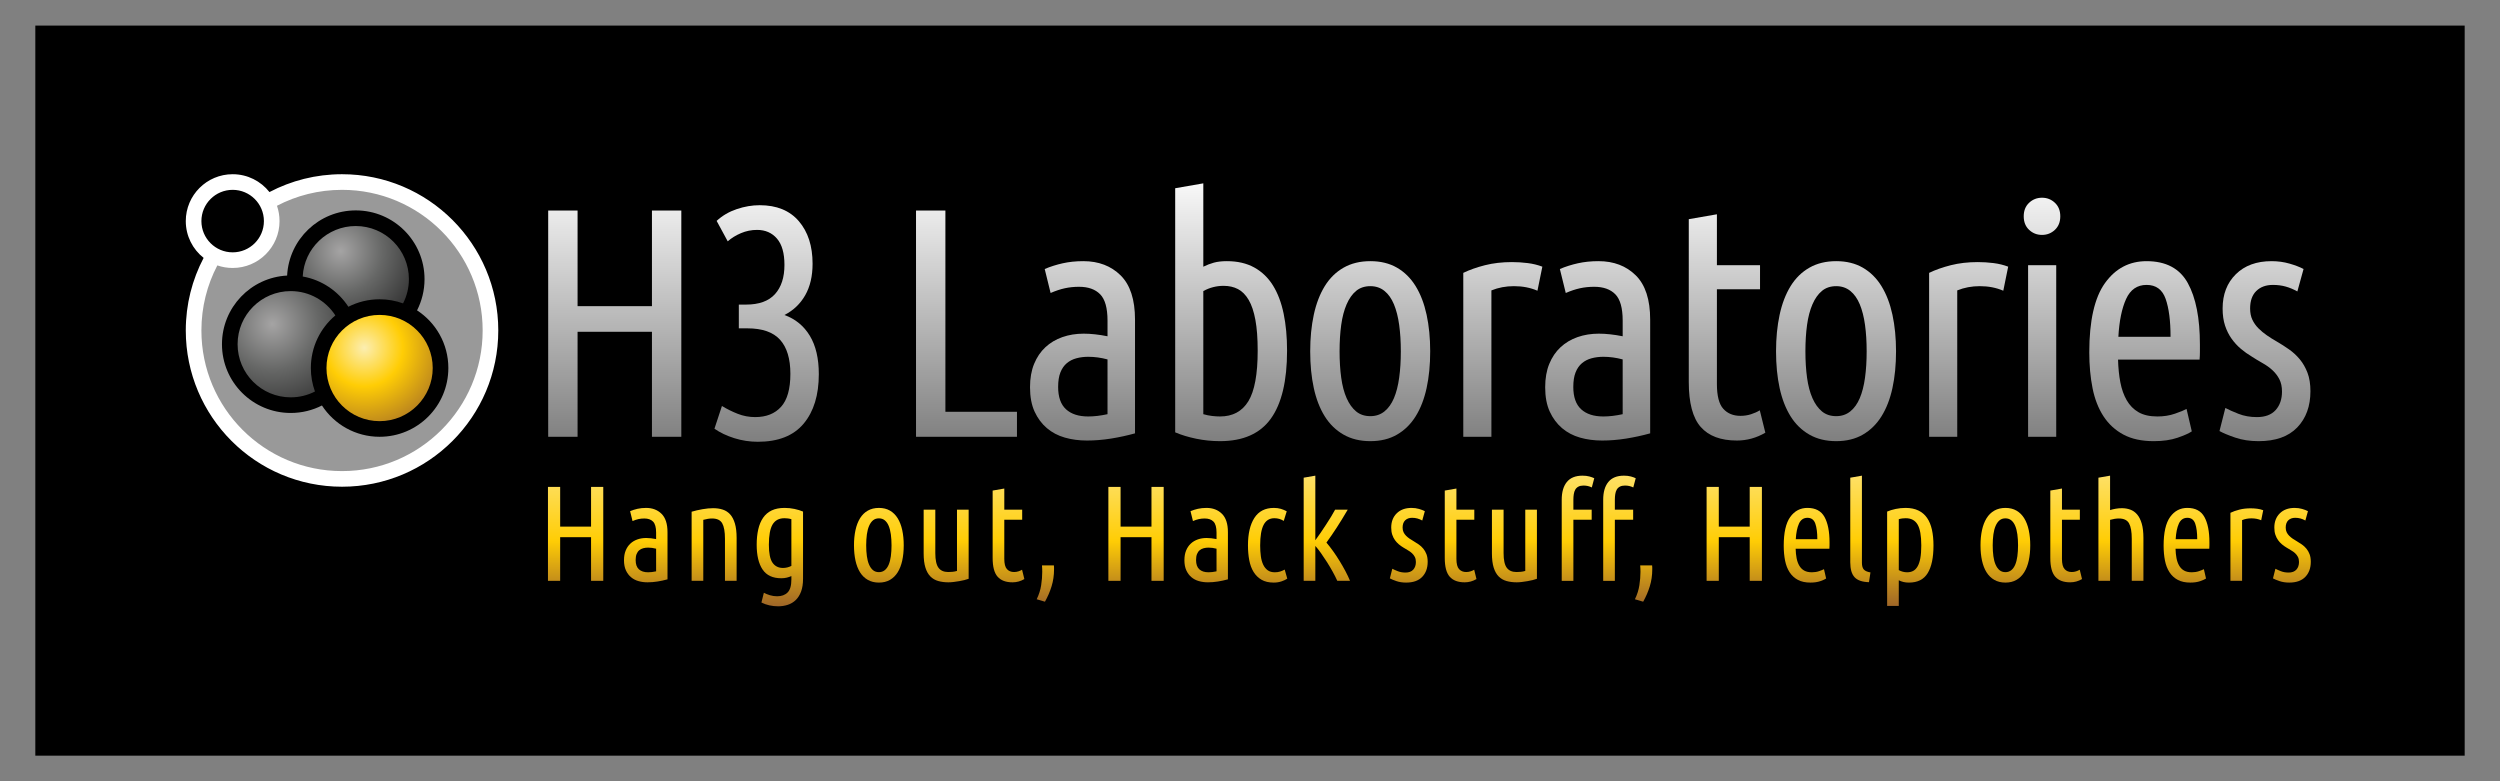 <?xml version="1.0" encoding="UTF-8" standalone="no"?>
<!-- Generator: Adobe Illustrator 15.1.0, SVG Export Plug-In . SVG Version: 6.00 Build 0)  -->

<svg
     xmlns:dc="http://purl.org/dc/elements/1.1/"
     xmlns:cc="http://creativecommons.org/ns#"
     xmlns:rdf="http://www.w3.org/1999/02/22-rdf-syntax-ns#"
     xmlns:svg="http://www.w3.org/2000/svg"
     xmlns="http://www.w3.org/2000/svg"
     xmlns:xlink="http://www.w3.org/1999/xlink"
     xmlns:sodipodi="http://sodipodi.sourceforge.net/DTD/sodipodi-0.dtd"
     xmlns:inkscape="http://www.inkscape.org/namespaces/inkscape"
     version="1.1"
     x="0px"
     y="0px"
     width="8000px"
     height="2500px"
     viewBox="0 0 8000 2500"
     enable-background="new 0 0 8000 2500"
     xml:space="preserve"
     id="svg3721"
     inkscape:version="0.48.5 r10040"
     sodipodi:docname="logo_long_full_on_black.svg"><rect x="0" y="0" width="8000" height="2500" fill="#808080" stroke="none"/><defs
     id="defs4120">
	
<linearGradient
     inkscape:collect="always"
     xlink:href="#SVGID_4_"
     id="linearGradient4261"
     gradientUnits="userSpaceOnUse"
     x1="4574.014"
     y1="1940.192"
     x2="4574.014"
     y2="1522.107" /><linearGradient
     inkscape:collect="always"
     xlink:href="#SVGID_5_"
     id="linearGradient4263"
     gradientUnits="userSpaceOnUse"
     x1="4574.014"
     y1="1940.192"
     x2="4574.014"
     y2="1522.107" /><linearGradient
     inkscape:collect="always"
     xlink:href="#SVGID_6_"
     id="linearGradient4265"
     gradientUnits="userSpaceOnUse"
     x1="4574.014"
     y1="1940.192"
     x2="4574.014"
     y2="1522.107" /><linearGradient
     inkscape:collect="always"
     xlink:href="#SVGID_7_"
     id="linearGradient4267"
     gradientUnits="userSpaceOnUse"
     x1="4574.014"
     y1="1940.192"
     x2="4574.014"
     y2="1522.107" /><linearGradient
     inkscape:collect="always"
     xlink:href="#SVGID_8_"
     id="linearGradient4269"
     gradientUnits="userSpaceOnUse"
     x1="4574.014"
     y1="1940.192"
     x2="4574.014"
     y2="1522.107" /><linearGradient
     inkscape:collect="always"
     xlink:href="#SVGID_9_"
     id="linearGradient4271"
     gradientUnits="userSpaceOnUse"
     x1="4574.014"
     y1="1940.192"
     x2="4574.014"
     y2="1522.107" /><linearGradient
     inkscape:collect="always"
     xlink:href="#SVGID_10_"
     id="linearGradient4273"
     gradientUnits="userSpaceOnUse"
     x1="4574.014"
     y1="1940.192"
     x2="4574.014"
     y2="1522.107" /><linearGradient
     inkscape:collect="always"
     xlink:href="#SVGID_11_"
     id="linearGradient4275"
     gradientUnits="userSpaceOnUse"
     x1="4574.014"
     y1="1940.192"
     x2="4574.014"
     y2="1522.107" /><linearGradient
     inkscape:collect="always"
     xlink:href="#SVGID_12_"
     id="linearGradient4277"
     gradientUnits="userSpaceOnUse"
     x1="4574.014"
     y1="1940.192"
     x2="4574.014"
     y2="1522.107" /><linearGradient
     inkscape:collect="always"
     xlink:href="#SVGID_13_"
     id="linearGradient4279"
     gradientUnits="userSpaceOnUse"
     x1="4574.014"
     y1="1940.192"
     x2="4574.014"
     y2="1522.107" /><linearGradient
     inkscape:collect="always"
     xlink:href="#SVGID_14_"
     id="linearGradient4281"
     gradientUnits="userSpaceOnUse"
     x1="4574.014"
     y1="1940.192"
     x2="4574.014"
     y2="1522.107" /><linearGradient
     inkscape:collect="always"
     xlink:href="#SVGID_15_"
     id="linearGradient4283"
     gradientUnits="userSpaceOnUse"
     x1="4574.014"
     y1="1940.192"
     x2="4574.014"
     y2="1522.107" /><linearGradient
     inkscape:collect="always"
     xlink:href="#SVGID_16_"
     id="linearGradient4285"
     gradientUnits="userSpaceOnUse"
     x1="4574.014"
     y1="1940.192"
     x2="4574.014"
     y2="1522.107" /><linearGradient
     inkscape:collect="always"
     xlink:href="#SVGID_17_"
     id="linearGradient4287"
     gradientUnits="userSpaceOnUse"
     x1="4574.014"
     y1="1940.192"
     x2="4574.014"
     y2="1522.107" /><linearGradient
     inkscape:collect="always"
     xlink:href="#SVGID_18_"
     id="linearGradient4289"
     gradientUnits="userSpaceOnUse"
     x1="4574.014"
     y1="1940.192"
     x2="4574.014"
     y2="1522.107" /><linearGradient
     inkscape:collect="always"
     xlink:href="#SVGID_19_"
     id="linearGradient4291"
     gradientUnits="userSpaceOnUse"
     x1="4574.014"
     y1="1940.192"
     x2="4574.014"
     y2="1522.107" /><linearGradient
     inkscape:collect="always"
     xlink:href="#SVGID_20_"
     id="linearGradient4293"
     gradientUnits="userSpaceOnUse"
     x1="4574.014"
     y1="1940.192"
     x2="4574.014"
     y2="1522.107" /><linearGradient
     inkscape:collect="always"
     xlink:href="#SVGID_21_"
     id="linearGradient4295"
     gradientUnits="userSpaceOnUse"
     x1="4574.014"
     y1="1940.192"
     x2="4574.014"
     y2="1522.107" /><linearGradient
     inkscape:collect="always"
     xlink:href="#SVGID_22_"
     id="linearGradient4297"
     gradientUnits="userSpaceOnUse"
     x1="4574.014"
     y1="1940.192"
     x2="4574.014"
     y2="1522.107" /><linearGradient
     inkscape:collect="always"
     xlink:href="#SVGID_23_"
     id="linearGradient4299"
     gradientUnits="userSpaceOnUse"
     x1="4574.014"
     y1="1940.192"
     x2="4574.014"
     y2="1522.107" /><linearGradient
     inkscape:collect="always"
     xlink:href="#SVGID_24_"
     id="linearGradient4301"
     gradientUnits="userSpaceOnUse"
     x1="4574.014"
     y1="1940.192"
     x2="4574.014"
     y2="1522.107" /><linearGradient
     inkscape:collect="always"
     xlink:href="#SVGID_25_"
     id="linearGradient4303"
     gradientUnits="userSpaceOnUse"
     x1="4574.014"
     y1="1940.192"
     x2="4574.014"
     y2="1522.107" /><linearGradient
     inkscape:collect="always"
     xlink:href="#SVGID_26_"
     id="linearGradient4305"
     gradientUnits="userSpaceOnUse"
     x1="4574.014"
     y1="1940.192"
     x2="4574.014"
     y2="1522.107" /><linearGradient
     inkscape:collect="always"
     xlink:href="#SVGID_27_"
     id="linearGradient4307"
     gradientUnits="userSpaceOnUse"
     x1="4574.014"
     y1="1940.192"
     x2="4574.014"
     y2="1522.107" /><linearGradient
     inkscape:collect="always"
     xlink:href="#SVGID_28_"
     id="linearGradient4309"
     gradientUnits="userSpaceOnUse"
     x1="4574.014"
     y1="1940.192"
     x2="4574.014"
     y2="1522.107" /><linearGradient
     inkscape:collect="always"
     xlink:href="#SVGID_29_"
     id="linearGradient4311"
     gradientUnits="userSpaceOnUse"
     x1="4574.014"
     y1="1940.192"
     x2="4574.014"
     y2="1522.107" /><linearGradient
     inkscape:collect="always"
     xlink:href="#SVGID_30_"
     id="linearGradient4313"
     gradientUnits="userSpaceOnUse"
     x1="4574.014"
     y1="1940.192"
     x2="4574.014"
     y2="1522.107" />
		
	<linearGradient
     inkscape:collect="always"
     xlink:href="#SVGID_4_"
     id="linearGradient4451"
     gradientUnits="userSpaceOnUse"
     x1="4574.014"
     y1="1940.192"
     x2="4574.014"
     y2="1522.107" /><linearGradient
     inkscape:collect="always"
     xlink:href="#SVGID_5_"
     id="linearGradient4453"
     gradientUnits="userSpaceOnUse"
     x1="4574.014"
     y1="1940.192"
     x2="4574.014"
     y2="1522.107" /><linearGradient
     inkscape:collect="always"
     xlink:href="#SVGID_6_"
     id="linearGradient4455"
     gradientUnits="userSpaceOnUse"
     x1="4574.014"
     y1="1940.192"
     x2="4574.014"
     y2="1522.107" /><linearGradient
     inkscape:collect="always"
     xlink:href="#SVGID_7_"
     id="linearGradient4457"
     gradientUnits="userSpaceOnUse"
     x1="4574.014"
     y1="1940.192"
     x2="4574.014"
     y2="1522.107" /><linearGradient
     inkscape:collect="always"
     xlink:href="#SVGID_8_"
     id="linearGradient4459"
     gradientUnits="userSpaceOnUse"
     x1="4574.014"
     y1="1940.192"
     x2="4574.014"
     y2="1522.107" /><linearGradient
     inkscape:collect="always"
     xlink:href="#SVGID_9_"
     id="linearGradient4461"
     gradientUnits="userSpaceOnUse"
     x1="4574.014"
     y1="1940.192"
     x2="4574.014"
     y2="1522.107" /><linearGradient
     inkscape:collect="always"
     xlink:href="#SVGID_10_"
     id="linearGradient4463"
     gradientUnits="userSpaceOnUse"
     x1="4574.014"
     y1="1940.192"
     x2="4574.014"
     y2="1522.107" /><linearGradient
     inkscape:collect="always"
     xlink:href="#SVGID_11_"
     id="linearGradient4465"
     gradientUnits="userSpaceOnUse"
     x1="4574.014"
     y1="1940.192"
     x2="4574.014"
     y2="1522.107" /><linearGradient
     inkscape:collect="always"
     xlink:href="#SVGID_12_"
     id="linearGradient4467"
     gradientUnits="userSpaceOnUse"
     x1="4574.014"
     y1="1940.192"
     x2="4574.014"
     y2="1522.107" /><linearGradient
     inkscape:collect="always"
     xlink:href="#SVGID_13_"
     id="linearGradient4469"
     gradientUnits="userSpaceOnUse"
     x1="4574.014"
     y1="1940.192"
     x2="4574.014"
     y2="1522.107" /><linearGradient
     inkscape:collect="always"
     xlink:href="#SVGID_14_"
     id="linearGradient4471"
     gradientUnits="userSpaceOnUse"
     x1="4574.014"
     y1="1940.192"
     x2="4574.014"
     y2="1522.107" /><linearGradient
     inkscape:collect="always"
     xlink:href="#SVGID_15_"
     id="linearGradient4473"
     gradientUnits="userSpaceOnUse"
     x1="4574.014"
     y1="1940.192"
     x2="4574.014"
     y2="1522.107" /><linearGradient
     inkscape:collect="always"
     xlink:href="#SVGID_16_"
     id="linearGradient4475"
     gradientUnits="userSpaceOnUse"
     x1="4574.014"
     y1="1940.192"
     x2="4574.014"
     y2="1522.107" /><linearGradient
     inkscape:collect="always"
     xlink:href="#SVGID_17_"
     id="linearGradient4477"
     gradientUnits="userSpaceOnUse"
     x1="4574.014"
     y1="1940.192"
     x2="4574.014"
     y2="1522.107" /><linearGradient
     inkscape:collect="always"
     xlink:href="#SVGID_18_"
     id="linearGradient4479"
     gradientUnits="userSpaceOnUse"
     x1="4574.014"
     y1="1940.192"
     x2="4574.014"
     y2="1522.107" /><linearGradient
     inkscape:collect="always"
     xlink:href="#SVGID_19_"
     id="linearGradient4481"
     gradientUnits="userSpaceOnUse"
     x1="4574.014"
     y1="1940.192"
     x2="4574.014"
     y2="1522.107" /><linearGradient
     inkscape:collect="always"
     xlink:href="#SVGID_20_"
     id="linearGradient4483"
     gradientUnits="userSpaceOnUse"
     x1="4574.014"
     y1="1940.192"
     x2="4574.014"
     y2="1522.107" /><linearGradient
     inkscape:collect="always"
     xlink:href="#SVGID_21_"
     id="linearGradient4485"
     gradientUnits="userSpaceOnUse"
     x1="4574.014"
     y1="1940.192"
     x2="4574.014"
     y2="1522.107" /><linearGradient
     inkscape:collect="always"
     xlink:href="#SVGID_22_"
     id="linearGradient4487"
     gradientUnits="userSpaceOnUse"
     x1="4574.014"
     y1="1940.192"
     x2="4574.014"
     y2="1522.107" /><linearGradient
     inkscape:collect="always"
     xlink:href="#SVGID_23_"
     id="linearGradient4489"
     gradientUnits="userSpaceOnUse"
     x1="4574.014"
     y1="1940.192"
     x2="4574.014"
     y2="1522.107" /><linearGradient
     inkscape:collect="always"
     xlink:href="#SVGID_24_"
     id="linearGradient4491"
     gradientUnits="userSpaceOnUse"
     x1="4574.014"
     y1="1940.192"
     x2="4574.014"
     y2="1522.107" /><linearGradient
     inkscape:collect="always"
     xlink:href="#SVGID_25_"
     id="linearGradient4493"
     gradientUnits="userSpaceOnUse"
     x1="4574.014"
     y1="1940.192"
     x2="4574.014"
     y2="1522.107" /><linearGradient
     inkscape:collect="always"
     xlink:href="#SVGID_26_"
     id="linearGradient4495"
     gradientUnits="userSpaceOnUse"
     x1="4574.014"
     y1="1940.192"
     x2="4574.014"
     y2="1522.107" /><linearGradient
     inkscape:collect="always"
     xlink:href="#SVGID_27_"
     id="linearGradient4497"
     gradientUnits="userSpaceOnUse"
     x1="4574.014"
     y1="1940.192"
     x2="4574.014"
     y2="1522.107" /><linearGradient
     inkscape:collect="always"
     xlink:href="#SVGID_28_"
     id="linearGradient4499"
     gradientUnits="userSpaceOnUse"
     x1="4574.014"
     y1="1940.192"
     x2="4574.014"
     y2="1522.107" /><linearGradient
     inkscape:collect="always"
     xlink:href="#SVGID_29_"
     id="linearGradient4501"
     gradientUnits="userSpaceOnUse"
     x1="4574.014"
     y1="1940.192"
     x2="4574.014"
     y2="1522.107" /><linearGradient
     inkscape:collect="always"
     xlink:href="#SVGID_30_"
     id="linearGradient4503"
     gradientUnits="userSpaceOnUse"
     x1="4574.014"
     y1="1940.192"
     x2="4574.014"
     y2="1522.107" />
			<linearGradient
     y2="1522.107"
     x2="4574.014"
     y1="1940.192"
     x1="4574.014"
     gradientUnits="userSpaceOnUse"
     id="SVGID_4_">
				<stop
     id="stop3773"
     style="stop-color:#9F6628"
     offset="0" />
				<stop
     id="stop3775"
     style="stop-color:#FFCD05"
     offset="0.5" />
				<stop
     id="stop3777"
     style="stop-color:#FEE066"
     offset="1" />
			</linearGradient>
			
			<linearGradient
     y2="1522.107"
     x2="4574.014"
     y1="1940.192"
     x1="4574.014"
     gradientUnits="userSpaceOnUse"
     id="SVGID_5_">
				<stop
     id="stop3782"
     style="stop-color:#9F6628"
     offset="0" />
				<stop
     id="stop3784"
     style="stop-color:#FFCD05"
     offset="0.5" />
				<stop
     id="stop3786"
     style="stop-color:#FEE066"
     offset="1" />
			</linearGradient>
			
			<linearGradient
     y2="1522.107"
     x2="4574.014"
     y1="1940.192"
     x1="4574.014"
     gradientUnits="userSpaceOnUse"
     id="SVGID_6_">
				<stop
     id="stop3791"
     style="stop-color:#9F6628"
     offset="0" />
				<stop
     id="stop3793"
     style="stop-color:#FFCD05"
     offset="0.5" />
				<stop
     id="stop3795"
     style="stop-color:#FEE066"
     offset="1" />
			</linearGradient>
			
			<linearGradient
     y2="1522.107"
     x2="4574.014"
     y1="1940.192"
     x1="4574.014"
     gradientUnits="userSpaceOnUse"
     id="SVGID_7_">
				<stop
     id="stop3800"
     style="stop-color:#9F6628"
     offset="0" />
				<stop
     id="stop3802"
     style="stop-color:#FFCD05"
     offset="0.5" />
				<stop
     id="stop3804"
     style="stop-color:#FEE066"
     offset="1" />
			</linearGradient>
			
			<linearGradient
     y2="1522.107"
     x2="4574.014"
     y1="1940.192"
     x1="4574.014"
     gradientUnits="userSpaceOnUse"
     id="SVGID_8_">
				<stop
     id="stop3809"
     style="stop-color:#9F6628"
     offset="0" />
				<stop
     id="stop3811"
     style="stop-color:#FFCD05"
     offset="0.5" />
				<stop
     id="stop3813"
     style="stop-color:#FEE066"
     offset="1" />
			</linearGradient>
			
			<linearGradient
     y2="1522.107"
     x2="4574.014"
     y1="1940.192"
     x1="4574.014"
     gradientUnits="userSpaceOnUse"
     id="SVGID_9_">
				<stop
     id="stop3818"
     style="stop-color:#9F6628"
     offset="0" />
				<stop
     id="stop3820"
     style="stop-color:#FFCD05"
     offset="0.5" />
				<stop
     id="stop3822"
     style="stop-color:#FEE066"
     offset="1" />
			</linearGradient>
			
			<linearGradient
     y2="1522.107"
     x2="4574.014"
     y1="1940.192"
     x1="4574.014"
     gradientUnits="userSpaceOnUse"
     id="SVGID_10_">
				<stop
     id="stop3827"
     style="stop-color:#9F6628"
     offset="0" />
				<stop
     id="stop3829"
     style="stop-color:#FFCD05"
     offset="0.5" />
				<stop
     id="stop3831"
     style="stop-color:#FEE066"
     offset="1" />
			</linearGradient>
			
			<linearGradient
     y2="1522.107"
     x2="4574.014"
     y1="1940.192"
     x1="4574.014"
     gradientUnits="userSpaceOnUse"
     id="SVGID_11_">
				<stop
     id="stop3836"
     style="stop-color:#9F6628"
     offset="0" />
				<stop
     id="stop3838"
     style="stop-color:#FFCD05"
     offset="0.5" />
				<stop
     id="stop3840"
     style="stop-color:#FEE066"
     offset="1" />
			</linearGradient>
			
			<linearGradient
     y2="1522.107"
     x2="4574.014"
     y1="1940.192"
     x1="4574.014"
     gradientUnits="userSpaceOnUse"
     id="SVGID_12_">
				<stop
     id="stop3845"
     style="stop-color:#9F6628"
     offset="0" />
				<stop
     id="stop3847"
     style="stop-color:#FFCD05"
     offset="0.5" />
				<stop
     id="stop3849"
     style="stop-color:#FEE066"
     offset="1" />
			</linearGradient>
			
			<linearGradient
     y2="1522.107"
     x2="4574.014"
     y1="1940.192"
     x1="4574.014"
     gradientUnits="userSpaceOnUse"
     id="SVGID_13_">
				<stop
     id="stop3854"
     style="stop-color:#9F6628"
     offset="0" />
				<stop
     id="stop3856"
     style="stop-color:#FFCD05"
     offset="0.5" />
				<stop
     id="stop3858"
     style="stop-color:#FEE066"
     offset="1" />
			</linearGradient>
			
			<linearGradient
     y2="1522.107"
     x2="4574.014"
     y1="1940.192"
     x1="4574.014"
     gradientUnits="userSpaceOnUse"
     id="SVGID_14_">
				<stop
     id="stop3863"
     style="stop-color:#9F6628"
     offset="0" />
				<stop
     id="stop3865"
     style="stop-color:#FFCD05"
     offset="0.5" />
				<stop
     id="stop3867"
     style="stop-color:#FEE066"
     offset="1" />
			</linearGradient>
			
			<linearGradient
     y2="1522.107"
     x2="4574.014"
     y1="1940.192"
     x1="4574.014"
     gradientUnits="userSpaceOnUse"
     id="SVGID_15_">
				<stop
     id="stop3872"
     style="stop-color:#9F6628"
     offset="0" />
				<stop
     id="stop3874"
     style="stop-color:#FFCD05"
     offset="0.5" />
				<stop
     id="stop3876"
     style="stop-color:#FEE066"
     offset="1" />
			</linearGradient>
			
			<linearGradient
     y2="1522.107"
     x2="4574.014"
     y1="1940.192"
     x1="4574.014"
     gradientUnits="userSpaceOnUse"
     id="SVGID_16_">
				<stop
     id="stop3881"
     style="stop-color:#9F6628"
     offset="0" />
				<stop
     id="stop3883"
     style="stop-color:#FFCD05"
     offset="0.5" />
				<stop
     id="stop3885"
     style="stop-color:#FEE066"
     offset="1" />
			</linearGradient>
			
			<linearGradient
     y2="1522.107"
     x2="4574.014"
     y1="1940.192"
     x1="4574.014"
     gradientUnits="userSpaceOnUse"
     id="SVGID_17_">
				<stop
     id="stop3890"
     style="stop-color:#9F6628"
     offset="0" />
				<stop
     id="stop3892"
     style="stop-color:#FFCD05"
     offset="0.5" />
				<stop
     id="stop3894"
     style="stop-color:#FEE066"
     offset="1" />
			</linearGradient>
			
			<linearGradient
     y2="1522.107"
     x2="4574.014"
     y1="1940.192"
     x1="4574.014"
     gradientUnits="userSpaceOnUse"
     id="SVGID_18_">
				<stop
     id="stop3899"
     style="stop-color:#9F6628"
     offset="0" />
				<stop
     id="stop3901"
     style="stop-color:#FFCD05"
     offset="0.5" />
				<stop
     id="stop3903"
     style="stop-color:#FEE066"
     offset="1" />
			</linearGradient>
			
			<linearGradient
     y2="1522.107"
     x2="4574.014"
     y1="1940.192"
     x1="4574.014"
     gradientUnits="userSpaceOnUse"
     id="SVGID_19_">
				<stop
     id="stop3908"
     style="stop-color:#9F6628"
     offset="0" />
				<stop
     id="stop3910"
     style="stop-color:#FFCD05"
     offset="0.5" />
				<stop
     id="stop3912"
     style="stop-color:#FEE066"
     offset="1" />
			</linearGradient>
			
			<linearGradient
     y2="1522.107"
     x2="4574.014"
     y1="1940.192"
     x1="4574.014"
     gradientUnits="userSpaceOnUse"
     id="SVGID_20_">
				<stop
     id="stop3917"
     style="stop-color:#9F6628"
     offset="0" />
				<stop
     id="stop3919"
     style="stop-color:#FFCD05"
     offset="0.5" />
				<stop
     id="stop3921"
     style="stop-color:#FEE066"
     offset="1" />
			</linearGradient>
			
			<linearGradient
     y2="1522.107"
     x2="4574.014"
     y1="1940.192"
     x1="4574.014"
     gradientUnits="userSpaceOnUse"
     id="SVGID_21_">
				<stop
     id="stop3926"
     style="stop-color:#9F6628"
     offset="0" />
				<stop
     id="stop3928"
     style="stop-color:#FFCD05"
     offset="0.5" />
				<stop
     id="stop3930"
     style="stop-color:#FEE066"
     offset="1" />
			</linearGradient>
			
			<linearGradient
     y2="1522.107"
     x2="4574.014"
     y1="1940.192"
     x1="4574.014"
     gradientUnits="userSpaceOnUse"
     id="SVGID_22_">
				<stop
     id="stop3935"
     style="stop-color:#9F6628"
     offset="0" />
				<stop
     id="stop3937"
     style="stop-color:#FFCD05"
     offset="0.5" />
				<stop
     id="stop3939"
     style="stop-color:#FEE066"
     offset="1" />
			</linearGradient>
			
			<linearGradient
     y2="1522.107"
     x2="4574.014"
     y1="1940.192"
     x1="4574.014"
     gradientUnits="userSpaceOnUse"
     id="SVGID_23_">
				<stop
     id="stop3944"
     style="stop-color:#9F6628"
     offset="0" />
				<stop
     id="stop3946"
     style="stop-color:#FFCD05"
     offset="0.5" />
				<stop
     id="stop3948"
     style="stop-color:#FEE066"
     offset="1" />
			</linearGradient>
			
			<linearGradient
     y2="1522.107"
     x2="4574.014"
     y1="1940.192"
     x1="4574.014"
     gradientUnits="userSpaceOnUse"
     id="SVGID_24_">
				<stop
     id="stop3953"
     style="stop-color:#9F6628"
     offset="0" />
				<stop
     id="stop3955"
     style="stop-color:#FFCD05"
     offset="0.5" />
				<stop
     id="stop3957"
     style="stop-color:#FEE066"
     offset="1" />
			</linearGradient>
			
			<linearGradient
     y2="1522.107"
     x2="4574.014"
     y1="1940.192"
     x1="4574.014"
     gradientUnits="userSpaceOnUse"
     id="SVGID_25_">
				<stop
     id="stop3962"
     style="stop-color:#9F6628"
     offset="0" />
				<stop
     id="stop3964"
     style="stop-color:#FFCD05"
     offset="0.5" />
				<stop
     id="stop3966"
     style="stop-color:#FEE066"
     offset="1" />
			</linearGradient>
			
			<linearGradient
     y2="1522.107"
     x2="4574.014"
     y1="1940.192"
     x1="4574.014"
     gradientUnits="userSpaceOnUse"
     id="SVGID_26_">
				<stop
     id="stop3971"
     style="stop-color:#9F6628"
     offset="0" />
				<stop
     id="stop3973"
     style="stop-color:#FFCD05"
     offset="0.5" />
				<stop
     id="stop3975"
     style="stop-color:#FEE066"
     offset="1" />
			</linearGradient>
			
			<linearGradient
     y2="1522.107"
     x2="4574.014"
     y1="1940.192"
     x1="4574.014"
     gradientUnits="userSpaceOnUse"
     id="SVGID_27_">
				<stop
     id="stop3980"
     style="stop-color:#9F6628"
     offset="0" />
				<stop
     id="stop3982"
     style="stop-color:#FFCD05"
     offset="0.5" />
				<stop
     id="stop3984"
     style="stop-color:#FEE066"
     offset="1" />
			</linearGradient>
			
			<linearGradient
     y2="1522.107"
     x2="4574.014"
     y1="1940.192"
     x1="4574.014"
     gradientUnits="userSpaceOnUse"
     id="SVGID_28_">
				<stop
     id="stop3989"
     style="stop-color:#9F6628"
     offset="0" />
				<stop
     id="stop3991"
     style="stop-color:#FFCD05"
     offset="0.5" />
				<stop
     id="stop3993"
     style="stop-color:#FEE066"
     offset="1" />
			</linearGradient>
			
			<linearGradient
     y2="1522.107"
     x2="4574.014"
     y1="1940.192"
     x1="4574.014"
     gradientUnits="userSpaceOnUse"
     id="SVGID_29_">
				<stop
     id="stop3998"
     style="stop-color:#9F6628"
     offset="0" />
				<stop
     id="stop4000"
     style="stop-color:#FFCD05"
     offset="0.5" />
				<stop
     id="stop4002"
     style="stop-color:#FEE066"
     offset="1" />
			</linearGradient>
			
			<linearGradient
     y2="1522.107"
     x2="4574.014"
     y1="1940.192"
     x1="4574.014"
     gradientUnits="userSpaceOnUse"
     id="SVGID_30_">
				<stop
     id="stop4007"
     style="stop-color:#9F6628"
     offset="0" />
				<stop
     id="stop4009"
     style="stop-color:#FFCD05"
     offset="0.5" />
				<stop
     id="stop4011"
     style="stop-color:#FEE066"
     offset="1" />
			</linearGradient>
			
		
	
<linearGradient
     inkscape:collect="always"
     xlink:href="#SVGID_31_"
     id="linearGradient4698"
     gradientUnits="userSpaceOnUse"
     x1="4573.805"
     y1="586.708"
     x2="4573.805"
     y2="1413.708" /><linearGradient
     inkscape:collect="always"
     xlink:href="#SVGID_32_"
     id="linearGradient4700"
     gradientUnits="userSpaceOnUse"
     x1="4573.805"
     y1="586.708"
     x2="4573.805"
     y2="1413.708" /><linearGradient
     inkscape:collect="always"
     xlink:href="#SVGID_33_"
     id="linearGradient4702"
     gradientUnits="userSpaceOnUse"
     x1="4573.805"
     y1="586.708"
     x2="4573.805"
     y2="1413.708" /><linearGradient
     inkscape:collect="always"
     xlink:href="#SVGID_34_"
     id="linearGradient4704"
     gradientUnits="userSpaceOnUse"
     x1="4573.805"
     y1="586.708"
     x2="4573.805"
     y2="1413.708" /><linearGradient
     inkscape:collect="always"
     xlink:href="#SVGID_35_"
     id="linearGradient4706"
     gradientUnits="userSpaceOnUse"
     x1="4573.805"
     y1="586.708"
     x2="4573.805"
     y2="1413.708" /><linearGradient
     inkscape:collect="always"
     xlink:href="#SVGID_36_"
     id="linearGradient4708"
     gradientUnits="userSpaceOnUse"
     x1="4573.805"
     y1="586.708"
     x2="4573.805"
     y2="1413.708" /><linearGradient
     inkscape:collect="always"
     xlink:href="#SVGID_37_"
     id="linearGradient4710"
     gradientUnits="userSpaceOnUse"
     x1="4573.805"
     y1="586.708"
     x2="4573.805"
     y2="1413.708" /><linearGradient
     inkscape:collect="always"
     xlink:href="#SVGID_38_"
     id="linearGradient4712"
     gradientUnits="userSpaceOnUse"
     x1="4573.805"
     y1="586.708"
     x2="4573.805"
     y2="1413.708" /><linearGradient
     inkscape:collect="always"
     xlink:href="#SVGID_39_"
     id="linearGradient4714"
     gradientUnits="userSpaceOnUse"
     x1="4573.805"
     y1="586.708"
     x2="4573.805"
     y2="1413.708" /><linearGradient
     inkscape:collect="always"
     xlink:href="#SVGID_40_"
     id="linearGradient4716"
     gradientUnits="userSpaceOnUse"
     x1="4573.805"
     y1="586.708"
     x2="4573.805"
     y2="1413.708" /><linearGradient
     inkscape:collect="always"
     xlink:href="#SVGID_41_"
     id="linearGradient4718"
     gradientUnits="userSpaceOnUse"
     x1="4573.805"
     y1="586.708"
     x2="4573.805"
     y2="1413.708" /><linearGradient
     inkscape:collect="always"
     xlink:href="#SVGID_42_"
     id="linearGradient4720"
     gradientUnits="userSpaceOnUse"
     x1="4573.805"
     y1="586.708"
     x2="4573.805"
     y2="1413.708" /><linearGradient
     inkscape:collect="always"
     xlink:href="#SVGID_43_"
     id="linearGradient4722"
     gradientUnits="userSpaceOnUse"
     x1="4573.805"
     y1="586.708"
     x2="4573.805"
     y2="1413.708" /><linearGradient
     inkscape:collect="always"
     xlink:href="#SVGID_44_"
     id="linearGradient4724"
     gradientUnits="userSpaceOnUse"
     x1="4573.805"
     y1="586.708"
     x2="4573.805"
     y2="1413.708" />
		
	<linearGradient
     inkscape:collect="always"
     xlink:href="#SVGID_31_"
     id="linearGradient4783"
     gradientUnits="userSpaceOnUse"
     x1="4573.805"
     y1="586.708"
     x2="4573.805"
     y2="1413.708" /><linearGradient
     inkscape:collect="always"
     xlink:href="#SVGID_32_"
     id="linearGradient4785"
     gradientUnits="userSpaceOnUse"
     x1="4573.805"
     y1="586.708"
     x2="4573.805"
     y2="1413.708" /><linearGradient
     inkscape:collect="always"
     xlink:href="#SVGID_33_"
     id="linearGradient4787"
     gradientUnits="userSpaceOnUse"
     x1="4573.805"
     y1="586.708"
     x2="4573.805"
     y2="1413.708" /><linearGradient
     inkscape:collect="always"
     xlink:href="#SVGID_34_"
     id="linearGradient4789"
     gradientUnits="userSpaceOnUse"
     x1="4573.805"
     y1="586.708"
     x2="4573.805"
     y2="1413.708" /><linearGradient
     inkscape:collect="always"
     xlink:href="#SVGID_35_"
     id="linearGradient4791"
     gradientUnits="userSpaceOnUse"
     x1="4573.805"
     y1="586.708"
     x2="4573.805"
     y2="1413.708" /><linearGradient
     inkscape:collect="always"
     xlink:href="#SVGID_36_"
     id="linearGradient4793"
     gradientUnits="userSpaceOnUse"
     x1="4573.805"
     y1="586.708"
     x2="4573.805"
     y2="1413.708" /><linearGradient
     inkscape:collect="always"
     xlink:href="#SVGID_37_"
     id="linearGradient4795"
     gradientUnits="userSpaceOnUse"
     x1="4573.805"
     y1="586.708"
     x2="4573.805"
     y2="1413.708" /><linearGradient
     inkscape:collect="always"
     xlink:href="#SVGID_38_"
     id="linearGradient4797"
     gradientUnits="userSpaceOnUse"
     x1="4573.805"
     y1="586.708"
     x2="4573.805"
     y2="1413.708" /><linearGradient
     inkscape:collect="always"
     xlink:href="#SVGID_39_"
     id="linearGradient4799"
     gradientUnits="userSpaceOnUse"
     x1="4573.805"
     y1="586.708"
     x2="4573.805"
     y2="1413.708" /><linearGradient
     inkscape:collect="always"
     xlink:href="#SVGID_40_"
     id="linearGradient4801"
     gradientUnits="userSpaceOnUse"
     x1="4573.805"
     y1="586.708"
     x2="4573.805"
     y2="1413.708" /><linearGradient
     inkscape:collect="always"
     xlink:href="#SVGID_41_"
     id="linearGradient4803"
     gradientUnits="userSpaceOnUse"
     x1="4573.805"
     y1="586.708"
     x2="4573.805"
     y2="1413.708" /><linearGradient
     inkscape:collect="always"
     xlink:href="#SVGID_42_"
     id="linearGradient4805"
     gradientUnits="userSpaceOnUse"
     x1="4573.805"
     y1="586.708"
     x2="4573.805"
     y2="1413.708" /><linearGradient
     inkscape:collect="always"
     xlink:href="#SVGID_43_"
     id="linearGradient4807"
     gradientUnits="userSpaceOnUse"
     x1="4573.805"
     y1="586.708"
     x2="4573.805"
     y2="1413.708" /><linearGradient
     inkscape:collect="always"
     xlink:href="#SVGID_44_"
     id="linearGradient4809"
     gradientUnits="userSpaceOnUse"
     x1="4573.805"
     y1="586.708"
     x2="4573.805"
     y2="1413.708" />
			<linearGradient
     y2="1413.708"
     x2="4573.805"
     y1="586.708"
     x1="4573.805"
     gradientUnits="userSpaceOnUse"
     id="SVGID_31_">
				<stop
     id="stop4021"
     style="stop-color:#F8F8F8"
     offset="0" />
				<stop
     id="stop4023"
     style="stop-color:#7F7F7F"
     offset="1" />
			</linearGradient>
			
			<linearGradient
     y2="1413.708"
     x2="4573.805"
     y1="586.708"
     x1="4573.805"
     gradientUnits="userSpaceOnUse"
     id="SVGID_32_">
				<stop
     id="stop4028"
     style="stop-color:#F8F8F8"
     offset="0" />
				<stop
     id="stop4030"
     style="stop-color:#7F7F7F"
     offset="1" />
			</linearGradient>
			
			<linearGradient
     y2="1413.708"
     x2="4573.805"
     y1="586.708"
     x1="4573.805"
     gradientUnits="userSpaceOnUse"
     id="SVGID_33_">
				<stop
     id="stop4035"
     style="stop-color:#F8F8F8"
     offset="0" />
				<stop
     id="stop4037"
     style="stop-color:#7F7F7F"
     offset="1" />
			</linearGradient>
			
			<linearGradient
     y2="1413.708"
     x2="4573.805"
     y1="586.708"
     x1="4573.805"
     gradientUnits="userSpaceOnUse"
     id="SVGID_34_">
				<stop
     id="stop4042"
     style="stop-color:#F8F8F8"
     offset="0" />
				<stop
     id="stop4044"
     style="stop-color:#7F7F7F"
     offset="1" />
			</linearGradient>
			
			<linearGradient
     y2="1413.708"
     x2="4573.805"
     y1="586.708"
     x1="4573.805"
     gradientUnits="userSpaceOnUse"
     id="SVGID_35_">
				<stop
     id="stop4049"
     style="stop-color:#F8F8F8"
     offset="0" />
				<stop
     id="stop4051"
     style="stop-color:#7F7F7F"
     offset="1" />
			</linearGradient>
			
			<linearGradient
     y2="1413.708"
     x2="4573.805"
     y1="586.708"
     x1="4573.805"
     gradientUnits="userSpaceOnUse"
     id="SVGID_36_">
				<stop
     id="stop4056"
     style="stop-color:#F8F8F8"
     offset="0" />
				<stop
     id="stop4058"
     style="stop-color:#7F7F7F"
     offset="1" />
			</linearGradient>
			
			<linearGradient
     y2="1413.708"
     x2="4573.805"
     y1="586.708"
     x1="4573.805"
     gradientUnits="userSpaceOnUse"
     id="SVGID_37_">
				<stop
     id="stop4063"
     style="stop-color:#F8F8F8"
     offset="0" />
				<stop
     id="stop4065"
     style="stop-color:#7F7F7F"
     offset="1" />
			</linearGradient>
			
			<linearGradient
     y2="1413.708"
     x2="4573.805"
     y1="586.708"
     x1="4573.805"
     gradientUnits="userSpaceOnUse"
     id="SVGID_38_">
				<stop
     id="stop4070"
     style="stop-color:#F8F8F8"
     offset="0" />
				<stop
     id="stop4072"
     style="stop-color:#7F7F7F"
     offset="1" />
			</linearGradient>
			
			<linearGradient
     y2="1413.708"
     x2="4573.805"
     y1="586.708"
     x1="4573.805"
     gradientUnits="userSpaceOnUse"
     id="SVGID_39_">
				<stop
     id="stop4077"
     style="stop-color:#F8F8F8"
     offset="0" />
				<stop
     id="stop4079"
     style="stop-color:#7F7F7F"
     offset="1" />
			</linearGradient>
			
			<linearGradient
     y2="1413.708"
     x2="4573.805"
     y1="586.708"
     x1="4573.805"
     gradientUnits="userSpaceOnUse"
     id="SVGID_40_">
				<stop
     id="stop4084"
     style="stop-color:#F8F8F8"
     offset="0" />
				<stop
     id="stop4086"
     style="stop-color:#7F7F7F"
     offset="1" />
			</linearGradient>
			
			<linearGradient
     y2="1413.708"
     x2="4573.805"
     y1="586.708"
     x1="4573.805"
     gradientUnits="userSpaceOnUse"
     id="SVGID_41_">
				<stop
     id="stop4091"
     style="stop-color:#F8F8F8"
     offset="0" />
				<stop
     id="stop4093"
     style="stop-color:#7F7F7F"
     offset="1" />
			</linearGradient>
			
			<linearGradient
     y2="1413.708"
     x2="4573.805"
     y1="586.708"
     x1="4573.805"
     gradientUnits="userSpaceOnUse"
     id="SVGID_42_">
				<stop
     id="stop4098"
     style="stop-color:#F8F8F8"
     offset="0" />
				<stop
     id="stop4100"
     style="stop-color:#7F7F7F"
     offset="1" />
			</linearGradient>
			
			<linearGradient
     y2="1413.708"
     x2="4573.805"
     y1="586.708"
     x1="4573.805"
     gradientUnits="userSpaceOnUse"
     id="SVGID_43_">
				<stop
     id="stop4105"
     style="stop-color:#F8F8F8"
     offset="0" />
				<stop
     id="stop4107"
     style="stop-color:#7F7F7F"
     offset="1" />
			</linearGradient>
			
			<linearGradient
     y2="1413.708"
     x2="4573.805"
     y1="586.708"
     x1="4573.805"
     gradientUnits="userSpaceOnUse"
     id="SVGID_44_">
				<stop
     id="stop4112"
     style="stop-color:#F8F8F8"
     offset="0" />
				<stop
     id="stop4114"
     style="stop-color:#7F7F7F"
     offset="1" />
			</linearGradient>
			
		
	

	

	
	
<radialGradient
     inkscape:collect="always"
     xlink:href="#SVGID_1_"
     id="radialGradient4890"
     gradientUnits="userSpaceOnUse"
     cx="871.797"
     cy="1036.985"
     r="296.443" /><radialGradient
     inkscape:collect="always"
     xlink:href="#SVGID_2_"
     id="radialGradient4892"
     gradientUnits="userSpaceOnUse"
     cx="1089.811"
     cy="803.45"
     r="270.554" /><radialGradient
     inkscape:collect="always"
     xlink:href="#SVGID_3_"
     id="radialGradient4894"
     gradientUnits="userSpaceOnUse"
     cx="1165.887"
     cy="1113.196"
     r="307.621" />
		
		<radialGradient
     id="SVGID_1_"
     cx="871.797"
     cy="1036.985"
     r="296.443"
     gradientUnits="userSpaceOnUse">
			<stop
     offset="0"
     style="stop-color:#A5A4A4"
     id="stop3741" />
			<stop
     offset="0.5"
     style="stop-color:#666766"
     id="stop3743" />
			<stop
     offset="1"
     style="stop-color:#333333"
     id="stop3745" />
		</radialGradient>
		
		<radialGradient
     id="SVGID_2_"
     cx="1089.811"
     cy="803.45"
     r="270.554"
     gradientUnits="userSpaceOnUse">
			<stop
     offset="0"
     style="stop-color:#A5A4A4"
     id="stop3750" />
			<stop
     offset="0.5"
     style="stop-color:#666766"
     id="stop3752" />
			<stop
     offset="1"
     style="stop-color:#333333"
     id="stop3754" />
		</radialGradient>
		
		<radialGradient
     id="SVGID_3_"
     cx="1165.887"
     cy="1113.196"
     r="307.621"
     gradientUnits="userSpaceOnUse">
			<stop
     offset="0"
     style="stop-color:#FCEEB1"
     id="stop3759" />
			<stop
     offset="0.4"
     style="stop-color:#FFCD05"
     id="stop3761" />
			<stop
     offset="1"
     style="stop-color:#9F6728"
     id="stop3763" />
		</radialGradient>
		
	
		
		
	</defs><sodipodi:namedview
     pagecolor="#ffffff"
     bordercolor="#666666"
     borderopacity="1"
     objecttolerance="10"
     gridtolerance="10"
     guidetolerance="10"
     inkscape:pageopacity="0"
     inkscape:pageshadow="2"
     inkscape:window-width="1350"
     inkscape:window-height="714"
     id="namedview4118"
     showgrid="false"
     borderlayer="true"
     inkscape:showpageshadow="false"
     inkscape:zoom="0.163125"
     inkscape:cx="4000"
     inkscape:cy="1250"
     inkscape:window-x="0"
     inkscape:window-y="0"
     inkscape:window-maximized="0"
     inkscape:current-layer="svg3721" />
<g
     id="g3724">
		<rect
     id="rect3726"
     height="2336.232"
     width="7773.953"
     y="81.884"
     x="113.023" />
	</g>
<rect
     id="rect3729"
     height="1691"
     width="7117"
     y="407.5"
     x="444.5" />
<path
     d="m 1094.5,582.5 c -87.651,0 -169.755,23.746 -240.237,65.148 9.713,17.775 15.237,38.168 15.237,59.852 0,69.036 -55.965,125 -125,125 -21.684,0 -42.076,-5.523 -59.852,-15.237 C 643.246,887.745 619.5,969.848 619.5,1057.5 c 0,262.336 212.665,475 475,475 262.336,0 475,-212.664 475,-475 0,-262.336 -212.664,-475.001 -475,-475 z"
     id="path3733"
     inkscape:connector-curvature="0"
     style="fill:#999999" /><path
     d="m 1094.5,557.5 c -83.83,0 -162.836,20.637 -232.229,57.098 C 834.801,579.821 792.259,557.5 744.5,557.5 661.657,557.5 594.5,624.658 594.5,707.5 c 0,47.758 22.322,90.3 57.098,117.77 C 615.137,894.664 594.5,973.67 594.5,1057.5 c 0,276.142 223.857,500 500,500 276.143,0 500,-223.857 500,-500 0,-276.144 -223.857,-500.001 -500,-500 z m -350,50 c 55.228,0 99.999,44.771 99.999,100 0,55.229 -44.772,100 -100,100 -55.227,0 -100,-44.771 -100,-99.999 C 644.5,652.271 689.271,607.5 744.5,607.5 z m 349.999,900 c -248.528,0 -450,-201.472 -450,-450 0,-75.126 18.427,-145.94 50.982,-208.201 15.361,5.31 31.851,8.201 49.018,8.201 82.842,0 150,-67.157 150,-150 0,-17.167 -2.892,-33.656 -8.201,-49.018 C 948.56,625.927 1019.374,607.5 1094.5,607.5 c 248.528,-5e-4 450,201.472 450,450 0,248.528 -201.472,450 -450,450 z"
     id="path3735"
     inkscape:connector-curvature="0"
     style="fill:#ffffff" /><path
     d="m 1334.551,993.2 c 15.31,-29.982 23.945,-63.938 23.944,-99.913 0,-121.502 -98.501,-219.997 -220.004,-219.996 -117.645,0.004 -213.718,92.348 -219.699,208.503 -116.157,5.983 -208.499,102.057 -208.5,219.701 -10e-4,121.504 98.496,220.002 219.999,220.002 35.973,10e-4 69.928,-8.636 99.909,-23.943 39.239,60.287 107.213,100.155 184.507,100.154 121.503,10e-4 220,-98.496 220,-220 0,-77.295 -39.869,-145.269 -100.157,-184.508 z"
     id="path3738"
     inkscape:connector-curvature="0" /><path
     d="m 994.708,1177.708 c 0,-67.582 30.483,-128.036 78.439,-168.392 -30.277,-46.824 -82.943,-77.817 -142.852,-77.818 -93.888,-0.001 -170.001,76.109 -170.001,169.998 -10e-4,93.888 76.11,170 169.999,170.002 27.946,0 54.315,-6.745 77.573,-18.693 -8.51,-23.434 -13.157,-48.722 -13.157,-75.097 z"
     id="path3747"
     style="fill:url(#radialGradient4890)"
     inkscape:connector-curvature="0" /><path
     d="m 1114.8,981.653 c 29.98,-15.308 63.935,-23.945 99.908,-23.945 26.374,0 51.661,4.647 75.095,13.157 11.948,-23.259 18.694,-49.629 18.693,-77.576 0,-93.889 -76.115,-169.999 -170.004,-169.996 -91.054,5e-4 -165.383,71.589 -169.786,161.55 61.102,10.763 113.507,46.744 146.094,96.81 z"
     id="path3756"
     style="fill:url(#radialGradient4892)"
     inkscape:connector-curvature="0" /><circle
     cx="1214.708"
     cy="1177.709"
     r="170"
     id="circle3765"
     style="fill:url(#radialGradient4894)"
     sodipodi:cx="1214.708"
     sodipodi:cy="1177.709"
     sodipodi:rx="170"
     sodipodi:ry="170" />
<path
     inkscape:connector-curvature="0"
     style="fill:url(#linearGradient4451)"
     id="path3779"
     d="m 1891.405,1558.104 h 39.033 v 300.554 h -39.033 v -139.651 h -98.884 v 139.651 h -39.033 v -300.554 h 39.033 v 127.073 h 98.884 v -127.073 z" /><path
     inkscape:connector-curvature="0"
     style="fill:url(#linearGradient4453)"
     id="path3788"
     d="m 2016.306,1635.736 c 7.516,-3.178 15.465,-5.706 23.854,-7.59 8.383,-1.877 17.49,-2.819 27.323,-2.819 20.235,0 36.716,6.289 49.442,18.866 12.719,12.577 19.082,32.169 19.082,58.767 v 150.928 c -10.408,2.894 -21.034,5.204 -31.877,6.939 -10.842,1.734 -21.468,2.602 -31.877,2.602 -10.408,0 -20.167,-1.301 -29.274,-3.903 -9.107,-2.602 -17.064,-6.79 -23.854,-12.577 -6.797,-5.78 -12.218,-13.079 -16.264,-21.901 -4.053,-8.816 -6.072,-19.585 -6.072,-32.312 0,-11.852 1.803,-22.186 5.422,-31.009 3.611,-8.816 8.6,-16.189 14.963,-22.119 6.356,-5.923 13.878,-10.408 22.552,-13.444 8.674,-3.036 18.066,-4.554 28.19,-4.554 9.542,0 20.093,1.158 31.66,3.469 v -20.817 c 0,-16.765 -3.253,-28.475 -9.758,-35.13 -6.506,-6.647 -15.83,-9.975 -27.974,-9.975 -6.655,0 -12.943,0.65 -18.866,1.951 -5.93,1.302 -12.218,3.402 -18.866,6.289 l -7.807,-31.66 z m 17.782,156.565 c 0,13.303 3.47,23.136 10.408,29.492 6.939,6.363 16.766,9.541 29.492,9.541 7.807,0 16.331,-1.01 25.588,-3.036 v -72.428 c -8.674,-2.311 -17.205,-3.47 -25.588,-3.47 -5.496,0 -10.7,0.651 -15.613,1.952 -4.92,1.301 -9.183,3.47 -12.794,6.505 -3.619,3.036 -6.439,7.089 -8.457,12.145 -2.026,5.061 -3.036,11.492 -3.036,19.299 z" /><path
     inkscape:connector-curvature="0"
     style="fill:url(#linearGradient4455)"
     id="path3797"
     d="m 2213.201,1637.471 c 10.694,-3.178 22.262,-5.854 34.696,-8.023 12.429,-2.168 23.854,-3.252 34.263,-3.252 11.276,0 21.536,1.518 30.793,4.554 9.25,3.036 17.131,8.172 23.636,15.396 6.506,7.231 11.562,16.988 15.18,29.274 3.612,12.293 5.422,27.54 5.422,45.756 v 137.482 h -37.299 v -134.447 c 0,-22.552 -2.894,-39.033 -8.674,-49.441 -5.787,-10.409 -16.63,-15.613 -32.527,-15.613 -8.39,0 -17.782,1.45 -28.19,4.337 v 195.165 h -37.299 v -221.187 z" /><path
     inkscape:connector-curvature="0"
     style="fill:url(#linearGradient4457)"
     id="path3806"
     d="m 2569.7,1852.152 c 0,16.189 -2.101,29.852 -6.288,40.985 -4.194,11.127 -9.907,20.167 -17.131,27.105 -7.231,6.939 -15.688,11.995 -25.372,15.18 -9.69,3.179 -20.024,4.771 -31.01,4.771 -9.257,0 -18.507,-1.016 -27.757,-3.035 -9.256,-2.026 -17.781,-5.062 -25.588,-9.108 l 7.807,-31.226 c 5.204,2.887 11.56,5.488 19.083,7.807 7.515,2.311 15.321,3.469 23.42,3.469 14.163,0 25.297,-4.052 33.395,-12.144 8.091,-8.098 12.144,-21.976 12.144,-41.635 v -10.843 c -4.628,2.026 -9.541,3.687 -14.746,4.987 -5.204,1.302 -11.134,1.952 -17.781,1.952 -27.181,0 -47.057,-9.324 -59.634,-27.974 -12.577,-18.649 -18.866,-45.03 -18.866,-79.15 0,-18.216 1.66,-34.621 4.987,-49.225 3.321,-14.597 8.525,-27.032 15.613,-37.299 7.082,-10.26 16.264,-18.066 27.54,-23.42 11.276,-5.347 25.006,-8.023 41.202,-8.023 10.693,0 21.177,1.085 31.443,3.253 10.259,2.169 19.441,4.988 27.539,8.457 v 215.115 z m -37.298,-190.828 c -4.053,-1.151 -7.956,-1.951 -11.71,-2.385 -3.761,-0.434 -7.231,-0.65 -10.408,-0.65 -17.349,0 -30,6.654 -37.949,19.95 -7.956,13.302 -11.927,34.987 -11.927,65.055 0,27.181 3.903,46.338 11.71,57.465 7.807,11.135 18.934,16.698 33.395,16.698 4.913,0 9.609,-0.576 14.096,-1.735 4.479,-1.151 8.741,-2.744 12.794,-4.771 v -149.627 z" /><path
     inkscape:connector-curvature="0"
     style="fill:url(#linearGradient4459)"
     id="path3815"
     d="m 2891.935,1745.028 c 0,17.932 -1.593,34.195 -4.771,48.792 -3.185,14.604 -8.023,27.106 -14.529,37.515 -6.505,10.409 -14.745,18.507 -24.721,24.287 -9.975,5.78 -21.76,8.674 -35.347,8.674 -13.594,0 -25.445,-2.894 -35.563,-8.674 -10.124,-5.78 -18.432,-13.878 -24.938,-24.287 -6.506,-10.408 -11.351,-22.911 -14.529,-37.515 -3.185,-14.597 -4.771,-30.86 -4.771,-48.792 0,-17.632 1.586,-33.828 4.771,-48.574 3.179,-14.745 8.023,-27.391 14.529,-37.948 6.506,-10.552 14.813,-18.717 24.938,-24.504 10.118,-5.781 21.97,-8.675 35.563,-8.675 13.587,0 25.372,2.894 35.347,8.675 9.976,5.787 18.216,13.952 24.721,24.504 6.506,10.558 11.345,23.203 14.529,37.948 3.178,14.746 4.771,30.942 4.771,48.574 z m -39.033,0 c 0,-12.719 -0.725,-24.355 -2.168,-34.912 -1.45,-10.552 -3.761,-19.659 -6.939,-27.323 -3.185,-7.657 -7.373,-13.587 -12.577,-17.782 -5.204,-4.188 -11.426,-6.288 -18.649,-6.288 -7.521,0 -13.81,2.101 -18.865,6.288 -5.062,4.195 -9.257,10.125 -12.578,17.782 -3.327,7.664 -5.712,16.771 -7.155,27.323 -1.45,10.558 -2.169,22.193 -2.169,34.912 0,12.727 0.719,24.362 2.169,34.913 1.443,10.559 3.828,19.591 7.155,27.106 3.321,7.522 7.516,13.377 12.578,17.564 5.055,4.195 11.344,6.289 18.865,6.289 7.224,0 13.445,-2.094 18.649,-6.289 5.204,-4.188 9.393,-10.042 12.577,-17.564 3.179,-7.516 5.489,-16.548 6.939,-27.106 1.443,-10.551 2.168,-22.186 2.168,-34.913 z" /><path
     inkscape:connector-curvature="0"
     style="fill:url(#linearGradient4461)"
     id="path3824"
     d="m 3099.676,1852.152 c -3.761,1.45 -8.315,2.819 -13.662,4.12 -5.354,1.302 -10.991,2.453 -16.914,3.47 -5.93,1.01 -11.858,1.877 -17.781,2.603 -5.93,0.718 -11.351,1.084 -16.264,1.084 -11.859,0 -22.702,-1.375 -32.528,-4.12 -9.832,-2.744 -18.215,-7.59 -25.154,-14.528 -6.939,-6.939 -12.293,-16.406 -16.047,-28.408 -3.761,-11.994 -5.638,-27.105 -5.638,-45.321 v -140.085 h 37.298 V 1769.75 c 0,22.268 3.396,37.948 10.192,47.057 6.79,9.107 17.131,13.661 31.009,13.661 4.622,0 9.25,-0.217 13.879,-0.65 4.621,-0.434 9.393,-1.369 14.312,-2.819 v -196.032 h 37.298 v 221.186 z" /><path
     inkscape:connector-curvature="0"
     style="fill:url(#linearGradient4463)"
     id="path3833"
     d="m 3213.736,1630.966 h 57.249 v 32.094 h -57.249 v 125.339 c 0,15.613 2.819,26.53 8.457,32.745 5.639,6.221 13.229,9.324 22.77,9.324 4.913,0 9.609,-0.719 14.096,-2.169 4.479,-1.443 8.308,-3.178 11.492,-5.204 l 7.373,29.926 c -11.858,6.939 -24.436,10.408 -37.731,10.408 -21.4,0 -37.373,-5.997 -47.924,-17.998 -10.558,-11.995 -15.83,-31.877 -15.83,-59.634 v -215.982 l 37.298,-6.506 v 67.657 z" /><path
     inkscape:connector-curvature="0"
     style="fill:url(#linearGradient4465)"
     id="path3842"
     d="m 3372.469,1809.217 c 0.284,2.317 0.434,4.554 0.434,6.722 0,2.169 0,4.412 0,6.723 0,18.507 -2.603,36.281 -7.807,53.345 -5.204,17.057 -12.293,33.537 -21.251,49.442 l -26.456,-7.807 c 7.224,-14.746 11.995,-29.709 14.312,-44.888 2.311,-15.18 3.47,-29.418 3.47,-42.72 0,-3.755 -0.075,-7.373 -0.217,-10.843 -0.149,-3.47 -0.366,-6.79 -0.651,-9.975 h 38.166 z" /><path
     inkscape:connector-curvature="0"
     style="fill:url(#linearGradient4467)"
     id="path3851"
     d="m 3684.727,1558.104 h 39.033 v 300.554 h -39.033 v -139.651 h -98.884 v 139.651 h -39.033 v -300.554 h 39.033 v 127.073 h 98.884 v -127.073 z" /><path
     inkscape:connector-curvature="0"
     style="fill:url(#linearGradient4469)"
     id="path3860"
     d="m 3809.629,1635.736 c 7.516,-3.178 15.465,-5.706 23.854,-7.59 8.383,-1.877 17.49,-2.819 27.323,-2.819 20.235,0 36.716,6.289 49.442,18.866 12.719,12.577 19.082,32.169 19.082,58.767 v 150.928 c -10.408,2.894 -21.034,5.204 -31.877,6.939 -10.842,1.734 -21.468,2.602 -31.877,2.602 -10.408,0 -20.167,-1.301 -29.274,-3.903 -9.107,-2.602 -17.064,-6.79 -23.854,-12.577 -6.797,-5.78 -12.218,-13.079 -16.264,-21.901 -4.053,-8.816 -6.072,-19.585 -6.072,-32.312 0,-11.852 1.803,-22.186 5.422,-31.009 3.611,-8.816 8.6,-16.189 14.963,-22.119 6.356,-5.923 13.878,-10.408 22.552,-13.444 8.674,-3.036 18.066,-4.554 28.19,-4.554 9.542,0 20.093,1.158 31.66,3.469 v -20.817 c 0,-16.765 -3.253,-28.475 -9.758,-35.13 -6.506,-6.647 -15.83,-9.975 -27.974,-9.975 -6.655,0 -12.943,0.65 -18.866,1.951 -5.93,1.302 -12.218,3.402 -18.866,6.289 l -7.807,-31.66 z m 17.782,156.565 c 0,13.303 3.47,23.136 10.408,29.492 6.939,6.363 16.766,9.541 29.492,9.541 7.807,0 16.331,-1.01 25.588,-3.036 v -72.428 c -8.674,-2.311 -17.205,-3.47 -25.588,-3.47 -5.496,0 -10.7,0.651 -15.613,1.952 -4.92,1.301 -9.183,3.47 -12.794,6.505 -3.619,3.036 -6.439,7.089 -8.457,12.145 -2.026,5.061 -3.036,11.492 -3.036,19.299 z" /><path
     inkscape:connector-curvature="0"
     style="fill:url(#linearGradient4471)"
     id="path3869"
     d="m 4075.917,1864.296 c -15.613,0 -28.624,-3.035 -39.033,-9.107 -10.409,-6.071 -18.866,-14.38 -25.371,-24.938 -6.506,-10.551 -11.134,-23.054 -13.879,-37.516 -2.751,-14.454 -4.12,-30.21 -4.12,-47.273 0,-37.583 6.865,-67.007 20.601,-88.259 13.729,-21.251 34.48,-31.877 62.236,-31.877 8.383,0 15.898,1.017 22.553,3.036 6.647,2.026 12.861,4.629 18.648,7.807 l -9.541,30.793 c -8.966,-5.78 -18.94,-8.674 -29.926,-8.674 -15.612,0 -27.105,7.088 -34.478,21.251 -7.373,14.17 -11.06,36.147 -11.06,65.923 0,12.435 0.719,23.928 2.169,34.478 1.443,10.559 3.971,19.591 7.589,27.106 3.612,7.522 8.383,13.444 14.312,17.782 5.923,4.337 13.513,6.505 22.77,6.505 6.356,0 12.068,-0.793 17.131,-2.385 5.056,-1.586 9.9,-3.687 14.529,-6.289 l 8.24,29.058 c -4.629,3.186 -10.775,6.072 -18.433,8.674 -7.664,2.603 -15.978,3.904 -24.937,3.904 z" /><path
     inkscape:connector-curvature="0"
     style="fill:url(#linearGradient4473)"
     id="path3878"
     d="m 4312.716,1630.966 c -12.157,20.797 -23.8,39.785 -34.94,56.971 -11.141,17.186 -22.206,33.279 -33.198,48.296 6.939,8.105 14.027,17.227 21.265,27.351 7.231,10.131 14.177,20.621 20.832,31.477 6.654,10.855 12.868,21.705 18.655,32.56 5.787,10.856 10.707,21.197 14.76,31.037 h -40.741 c -4.337,-9.555 -9.398,-19.551 -15.187,-29.98 -5.787,-10.429 -11.858,-20.642 -18.222,-30.637 -6.363,-9.995 -12.727,-19.482 -19.09,-28.462 -6.37,-8.979 -12.299,-16.515 -17.788,-22.6 v 111.678 h -37.299 v -330.046 l 37.299,-6.505 v 206.657 c 5.164,-6.925 10.693,-14.712 16.575,-23.365 5.882,-8.653 11.696,-17.382 17.443,-26.178 5.739,-8.796 11.194,-17.382 16.358,-25.751 5.164,-8.362 9.474,-15.864 12.923,-22.505 h 40.354 z" /><path
     inkscape:connector-curvature="0"
     style="fill:url(#linearGradient4475)"
     id="path3887"
     d="m 4497.463,1832.202 c 10.985,0 19.3,-3.103 24.939,-9.324 5.638,-6.214 8.457,-14.38 8.457,-24.504 0,-6.356 -1.159,-11.777 -3.47,-16.264 -2.317,-4.479 -5.354,-8.457 -9.107,-11.927 -3.762,-3.47 -8.099,-6.573 -13.012,-9.325 -4.919,-2.744 -9.832,-5.705 -14.745,-8.891 -4.92,-2.887 -9.69,-6.288 -14.312,-10.191 -4.628,-3.903 -8.748,-8.383 -12.36,-13.445 -3.619,-5.055 -6.506,-10.842 -8.674,-17.348 -2.169,-6.506 -3.253,-14.096 -3.253,-22.77 0,-18.791 5.854,-33.971 17.564,-45.538 11.71,-11.56 27.54,-17.349 47.49,-17.349 8.383,0 16.332,1.085 23.854,3.253 7.516,2.169 13.729,4.554 18.649,7.156 l -8.24,29.926 c -5.204,-2.888 -10.409,-5.056 -15.613,-6.506 -5.204,-1.443 -10.843,-2.169 -16.914,-2.169 -9.257,0 -16.63,2.677 -22.119,8.023 -5.495,5.354 -8.24,13.086 -8.24,23.203 0,5.787 1.01,10.775 3.036,14.963 2.019,4.194 4.696,7.956 8.023,11.276 3.32,3.327 7.081,6.438 11.276,9.324 4.188,2.894 8.6,5.639 13.227,8.24 5.489,3.186 10.91,6.655 16.264,10.409 5.347,3.761 10.117,8.173 14.312,13.227 4.188,5.062 7.59,10.992 10.191,17.782 2.603,6.797 3.903,14.962 3.903,24.504 0,19.95 -5.854,35.997 -17.564,48.141 -11.71,12.143 -28.841,18.215 -51.394,18.215 -11.567,0 -21.977,-1.592 -31.227,-4.771 -9.257,-3.178 -16.196,-6.071 -20.817,-8.674 l 7.807,-30.793 c 4.337,2.318 10.191,4.92 17.564,7.807 7.373,2.894 15.539,4.337 24.504,4.337 z" /><path
     inkscape:connector-curvature="0"
     style="fill:url(#linearGradient4477)"
     id="path3896"
     d="m 4660.529,1630.966 h 57.249 v 32.094 h -57.249 v 125.339 c 0,15.613 2.819,26.53 8.457,32.745 5.639,6.221 13.229,9.324 22.77,9.324 4.913,0 9.609,-0.719 14.096,-2.169 4.479,-1.443 8.308,-3.178 11.492,-5.204 l 7.373,29.926 c -11.858,6.939 -24.436,10.408 -37.731,10.408 -21.4,0 -37.373,-5.997 -47.924,-17.998 -10.558,-11.995 -15.83,-31.877 -15.83,-59.634 v -215.982 l 37.298,-6.506 v 67.657 z" /><path
     inkscape:connector-curvature="0"
     style="fill:url(#linearGradient4479)"
     id="path3905"
     d="m 4918.148,1852.152 c -3.761,1.45 -8.315,2.819 -13.662,4.12 -5.354,1.302 -10.991,2.453 -16.914,3.47 -5.93,1.01 -11.858,1.877 -17.781,2.603 -5.93,0.718 -11.351,1.084 -16.264,1.084 -11.859,0 -22.702,-1.375 -32.528,-4.12 -9.832,-2.744 -18.215,-7.59 -25.154,-14.528 -6.939,-6.939 -12.293,-16.406 -16.047,-28.408 -3.761,-11.994 -5.638,-27.105 -5.638,-45.321 v -140.085 h 37.298 V 1769.75 c 0,22.268 3.396,37.948 10.192,47.057 6.79,9.107 17.131,13.661 31.009,13.661 4.622,0 9.25,-0.217 13.879,-0.65 4.621,-0.434 9.393,-1.369 14.312,-2.819 v -196.032 h 37.299 v 221.186 z" /><path
     inkscape:connector-curvature="0"
     style="fill:url(#linearGradient4481)"
     id="path3914"
     d="m 5063.868,1522.107 c 8.383,0 15.756,0.867 22.119,2.602 6.356,1.735 11.56,3.619 15.613,5.639 l -7.807,29.491 c -4.053,-2.019 -8.24,-3.537 -12.578,-4.554 -4.337,-1.01 -8.965,-1.518 -13.878,-1.518 -6.654,0 -12.144,1.158 -16.48,3.469 -4.337,2.318 -7.664,5.496 -9.976,9.542 -2.317,4.052 -3.903,8.891 -4.771,14.528 -0.867,5.639 -1.301,11.643 -1.301,17.999 v 31.66 h 58.55 v 32.094 h -58.55 v 195.599 h -37.299 v -259.353 c 0,-24.572 5.489,-43.587 16.481,-57.031 10.984,-13.445 27.607,-20.167 49.875,-20.167 z m 132.712,0 c 8.383,0 15.756,0.867 22.119,2.602 6.356,1.735 11.56,3.619 15.613,5.639 l -7.807,29.491 c -4.053,-2.019 -8.24,-3.537 -12.577,-4.554 -4.337,-1.01 -8.966,-1.518 -13.879,-1.518 -6.654,0 -12.144,1.158 -16.48,3.469 -4.337,2.318 -7.664,5.496 -9.975,9.542 -2.318,4.052 -3.903,8.891 -4.771,14.528 -0.867,5.639 -1.301,11.643 -1.301,17.999 v 31.66 h 58.55 v 32.094 h -58.55 v 195.599 h -37.298 v -259.353 c 0,-24.572 5.489,-43.587 16.48,-57.031 10.984,-13.445 27.607,-20.167 49.875,-20.167 z" /><path
     inkscape:connector-curvature="0"
     style="fill:url(#linearGradient4483)"
     id="path3923"
     d="m 5286.79,1809.217 c 0.284,2.317 0.434,4.554 0.434,6.722 0,2.169 0,4.412 0,6.723 0,18.507 -2.603,36.281 -7.807,53.345 -5.204,17.057 -12.293,33.537 -21.251,49.442 l -26.456,-7.807 c 7.224,-14.746 11.995,-29.709 14.312,-44.888 2.311,-15.18 3.47,-29.418 3.47,-42.72 0,-3.755 -0.075,-7.373 -0.217,-10.843 -0.149,-3.47 -0.366,-6.79 -0.651,-9.975 h 38.166 z" /><path
     inkscape:connector-curvature="0"
     style="fill:url(#linearGradient4485)"
     id="path3932"
     d="m 5599.049,1558.104 h 39.033 v 300.554 h -39.033 v -139.651 h -98.884 v 139.651 h -39.033 v -300.554 h 39.033 v 127.073 h 98.884 v -127.073 z" /><path
     inkscape:connector-curvature="0"
     style="fill:url(#linearGradient4487)"
     id="path3941"
     d="m 5746.068,1755.871 c 0.284,10.992 1.301,21.034 3.036,30.143 1.734,9.107 4.554,17.064 8.457,23.854 3.903,6.797 9.107,12.075 15.613,15.83 6.505,3.761 14.813,5.638 24.938,5.638 8.383,0 16.114,-1.227 23.203,-3.687 7.081,-2.453 12.211,-4.554 15.396,-6.288 l 6.939,29.925 c -3.761,2.603 -10.049,5.422 -18.865,8.457 -8.823,3.036 -19.3,4.554 -31.443,4.554 -15.905,0 -29.275,-2.894 -40.117,-8.674 -10.843,-5.78 -19.666,-13.878 -26.456,-24.287 -6.797,-10.408 -11.642,-22.837 -14.529,-37.298 -2.894,-14.455 -4.337,-30.359 -4.337,-47.707 0,-41.92 6.939,-72.57 20.818,-91.944 13.878,-19.367 32.235,-29.059 55.079,-29.059 25.731,0 43.946,9.691 54.647,29.059 10.693,19.374 16.047,46.555 16.047,81.535 0,3.186 0,6.438 0,9.759 0,3.327 -0.149,6.722 -0.434,10.191 h -107.991 z m 37.731,-98.884 c -12.435,0 -21.468,6.222 -27.105,18.649 -5.639,12.435 -9.04,29.058 -10.192,49.876 h 68.958 c 0,-21.102 -2.168,-37.8 -6.505,-50.093 -4.337,-12.286 -12.726,-18.433 -25.155,-18.433 z" /><path
     inkscape:connector-curvature="0"
     style="fill:url(#linearGradient4489)"
     id="path3950"
     d="m 5980.695,1862.995 c -21.4,-0.583 -36.722,-5.854 -45.972,-15.83 -9.257,-9.975 -13.879,-25.805 -13.879,-47.49 v -271.062 l 37.299,-6.505 v 278.435 c 0,10.125 2.019,17.423 6.071,21.902 4.046,4.486 11.127,7.59 21.251,9.324 l -4.771,31.227 z" /><path
     inkscape:connector-curvature="0"
     style="fill:url(#linearGradient4491)"
     id="path3959"
     d="m 6076.108,1938.893 h -37.299 v -301.856 c 8.092,-3.469 17.273,-6.288 27.54,-8.457 10.26,-2.168 20.743,-3.253 31.443,-3.253 15.898,0 29.56,2.752 40.984,8.241 11.419,5.495 20.669,13.377 27.757,23.636 7.082,10.267 12.286,22.845 15.613,37.732 3.321,14.895 4.988,31.877 4.988,50.96 0,38.457 -6.146,67.806 -18.433,88.041 -12.293,20.241 -32.31,30.358 -60.067,30.358 -6.654,0 -12.577,-0.65 -17.782,-1.951 -5.204,-1.301 -10.124,-3.11 -14.745,-5.421 v 81.969 z m 0,-114.497 c 8.383,4.629 17.348,6.939 26.889,6.939 7.225,0 13.588,-1.443 19.083,-4.337 5.489,-2.887 10.192,-7.657 14.096,-14.312 3.903,-6.647 6.864,-15.464 8.891,-26.455 2.019,-10.985 3.036,-24.572 3.036,-40.768 0,-31.227 -3.978,-53.562 -11.927,-67.007 -7.956,-13.445 -20.601,-20.167 -37.949,-20.167 -3.185,0 -6.654,0.217 -10.408,0.65 -3.762,0.434 -7.665,1.233 -11.71,2.385 v 163.071 z" /><path
     inkscape:connector-curvature="0"
     style="fill:url(#linearGradient4493)"
     id="path3968"
     d="m 6496.792,1745.028 c 0,17.932 -1.593,34.195 -4.771,48.792 -3.185,14.604 -8.023,27.106 -14.529,37.515 -6.505,10.409 -14.745,18.507 -24.721,24.287 -9.975,5.78 -21.76,8.674 -35.347,8.674 -13.594,0 -25.445,-2.894 -35.563,-8.674 -10.124,-5.78 -18.432,-13.878 -24.938,-24.287 -6.506,-10.408 -11.351,-22.911 -14.529,-37.515 -3.185,-14.597 -4.771,-30.86 -4.771,-48.792 0,-17.632 1.586,-33.828 4.771,-48.574 3.179,-14.745 8.023,-27.391 14.529,-37.948 6.506,-10.552 14.813,-18.717 24.938,-24.504 10.118,-5.781 21.97,-8.675 35.563,-8.675 13.587,0 25.372,2.894 35.347,8.675 9.976,5.787 18.216,13.952 24.721,24.504 6.506,10.558 11.345,23.203 14.529,37.948 3.178,14.746 4.771,30.942 4.771,48.574 z m -39.033,0 c 0,-12.719 -0.725,-24.355 -2.168,-34.912 -1.45,-10.552 -3.761,-19.659 -6.939,-27.323 -3.185,-7.657 -7.373,-13.587 -12.577,-17.782 -5.204,-4.188 -11.426,-6.288 -18.649,-6.288 -7.521,0 -13.81,2.101 -18.865,6.288 -5.062,4.195 -9.257,10.125 -12.578,17.782 -3.327,7.664 -5.712,16.771 -7.155,27.323 -1.45,10.558 -2.169,22.193 -2.169,34.912 0,12.727 0.719,24.362 2.169,34.913 1.443,10.559 3.828,19.591 7.155,27.106 3.321,7.522 7.516,13.377 12.578,17.564 5.055,4.195 11.344,6.289 18.865,6.289 7.224,0 13.445,-2.094 18.649,-6.289 5.204,-4.188 9.393,-10.042 12.577,-17.564 3.179,-7.516 5.489,-16.548 6.939,-27.106 1.443,-10.551 2.168,-22.186 2.168,-34.913 z" /><path
     inkscape:connector-curvature="0"
     style="fill:url(#linearGradient4495)"
     id="path3977"
     d="m 6598.276,1630.966 h 57.249 v 32.094 h -57.249 v 125.339 c 0,15.613 2.819,26.53 8.457,32.745 5.639,6.221 13.229,9.324 22.77,9.324 4.913,0 9.609,-0.719 14.096,-2.169 4.479,-1.443 8.308,-3.178 11.492,-5.204 l 7.373,29.926 c -11.858,6.939 -24.436,10.408 -37.731,10.408 -21.4,0 -37.373,-5.997 -47.924,-17.998 -10.558,-11.995 -15.83,-31.877 -15.83,-59.634 v -215.982 l 37.298,-6.506 v 67.657 z" /><path
     inkscape:connector-curvature="0"
     style="fill:url(#linearGradient4497)"
     id="path3986"
     d="m 6714.941,1858.658 v -330.046 l 37.299,-6.505 v 110.159 c 5.489,-1.734 11.493,-3.178 17.998,-4.337 6.506,-1.152 13.079,-1.734 19.733,-1.734 9.542,0 18.5,1.518 26.89,4.554 8.383,3.036 15.681,8.172 21.902,15.396 6.214,7.231 11.127,16.988 14.745,29.274 3.612,12.293 5.422,27.54 5.422,45.756 v 137.482 h -37.299 v -134.447 c 0,-22.552 -2.894,-39.033 -8.674,-49.441 -5.787,-10.409 -16.63,-15.613 -32.527,-15.613 -8.39,0 -17.782,1.45 -28.19,4.337 v 195.165 h -37.299 z" /><path
     inkscape:connector-curvature="0"
     style="fill:url(#linearGradient4499)"
     id="path3995"
     d="m 6961.715,1755.871 c 0.284,10.992 1.301,21.034 3.036,30.143 1.734,9.107 4.554,17.064 8.457,23.854 3.903,6.797 9.107,12.075 15.613,15.83 6.505,3.761 14.813,5.638 24.938,5.638 8.383,0 16.114,-1.227 23.203,-3.687 7.081,-2.453 12.211,-4.554 15.396,-6.288 l 6.939,29.925 c -3.761,2.603 -10.049,5.422 -18.865,8.457 -8.823,3.036 -19.3,4.554 -31.443,4.554 -15.905,0 -29.275,-2.894 -40.117,-8.674 -10.843,-5.78 -19.666,-13.878 -26.456,-24.287 -6.797,-10.408 -11.642,-22.837 -14.529,-37.298 -2.894,-14.455 -4.337,-30.359 -4.337,-47.707 0,-41.92 6.939,-72.57 20.818,-91.944 13.878,-19.367 32.235,-29.059 55.079,-29.059 25.731,0 43.946,9.691 54.647,29.059 10.693,19.374 16.047,46.555 16.047,81.535 0,3.186 0,6.438 0,9.759 0,3.327 -0.149,6.722 -0.434,10.191 h -107.991 z m 37.731,-98.884 c -12.435,0 -21.468,6.222 -27.105,18.649 -5.639,12.435 -9.04,29.058 -10.192,49.876 h 68.958 c 0,-21.102 -2.168,-37.8 -6.505,-50.093 -4.337,-12.286 -12.726,-18.433 -25.155,-18.433 z" /><path
     inkscape:connector-curvature="0"
     style="fill:url(#linearGradient4501)"
     id="path4004"
     d="m 7235.81,1664.794 c -9.257,-4.045 -19.665,-6.071 -31.227,-6.071 -10.7,0 -20.675,1.884 -29.925,5.638 v 194.298 h -37.299 v -217.718 c 8.383,-4.045 17.999,-7.44 28.842,-10.191 10.842,-2.745 22.769,-4.12 35.78,-4.12 6.939,0 13.878,0.434 20.817,1.301 6.939,0.867 13.444,2.46 19.517,4.771 l -6.506,32.094 z" /><path
     inkscape:connector-curvature="0"
     style="fill:url(#linearGradient4503)"
     id="path4013"
     d="m 7323.411,1832.202 c 10.985,0 19.3,-3.103 24.939,-9.324 5.638,-6.214 8.457,-14.38 8.457,-24.504 0,-6.356 -1.159,-11.777 -3.47,-16.264 -2.317,-4.479 -5.354,-8.457 -9.107,-11.927 -3.762,-3.47 -8.099,-6.573 -13.012,-9.325 -4.919,-2.744 -9.832,-5.705 -14.745,-8.891 -4.92,-2.887 -9.69,-6.288 -14.312,-10.191 -4.628,-3.903 -8.748,-8.383 -12.36,-13.445 -3.619,-5.055 -6.506,-10.842 -8.674,-17.348 -2.169,-6.506 -3.253,-14.096 -3.253,-22.77 0,-18.791 5.854,-33.971 17.564,-45.538 11.71,-11.56 27.54,-17.349 47.49,-17.349 8.383,0 16.332,1.085 23.854,3.253 7.516,2.169 13.729,4.554 18.649,7.156 l -8.24,29.926 c -5.204,-2.888 -10.409,-5.056 -15.613,-6.506 -5.204,-1.443 -10.843,-2.169 -16.914,-2.169 -9.257,0 -16.63,2.677 -22.119,8.023 -5.495,5.354 -8.24,13.086 -8.24,23.203 0,5.787 1.01,10.775 3.036,14.963 2.019,4.194 4.696,7.956 8.023,11.276 3.32,3.327 7.081,6.438 11.276,9.324 4.188,2.894 8.6,5.639 13.227,8.24 5.489,3.186 10.91,6.655 16.264,10.409 5.347,3.761 10.117,8.173 14.312,13.227 4.188,5.062 7.59,10.992 10.191,17.782 2.603,6.797 3.903,14.962 3.903,24.504 0,19.95 -5.854,35.997 -17.564,48.141 -11.71,12.143 -28.841,18.215 -51.394,18.215 -11.567,0 -21.977,-1.592 -31.227,-4.771 -9.257,-3.178 -16.196,-6.071 -20.817,-8.674 l 7.807,-30.793 c 4.337,2.318 10.191,4.92 17.564,7.807 7.373,2.894 15.539,4.337 24.504,4.337 z" />
<path
     inkscape:connector-curvature="0"
     style="fill:url(#linearGradient4783)"
     id="path4025"
     d="m 2086.227,673.708 h 94 v 724 h -94 v -336 h -238 v 336 h -94 v -724 h 94 v 306 h 238 v -306 z" /><path
     inkscape:connector-curvature="0"
     style="fill:url(#linearGradient4785)"
     id="path4032"
     d="m 2510.211,1008.02 c 34.906,12.562 61.969,34.688 81.188,66.406 19.203,31.719 28.812,72.656 28.812,122.844 0,66.922 -16.188,119.719 -48.531,158.406 -32.359,38.688 -81.25,58.031 -146.656,58.031 -25.75,0 -50.797,-3.844 -75.141,-11.484 -24.359,-7.656 -45.578,-17.766 -63.672,-30.312 l 23.984,-72.734 c 15.984,9.75 32.844,18.109 50.578,25.078 17.719,6.969 36.328,10.453 55.797,10.453 35.453,0 63.094,-11 82.906,-33 19.812,-22 29.734,-57.109 29.734,-105.328 0,-48.203 -10.969,-84.531 -32.906,-108.984 -21.938,-24.453 -56.906,-36.688 -104.938,-36.688 h -27.156 v -76 h 22.938 c 41.719,0 72.656,-11.172 92.812,-33.547 20.156,-22.359 30.25,-53.453 30.25,-93.297 0,-37.719 -8,-65.844 -24,-84.375 -16,-18.516 -37.203,-27.781 -63.641,-27.781 -18.094,0 -35.297,3.484 -51.641,10.453 -16.344,6.969 -30.438,15.688 -42.25,26.125 l -35.469,-65.422 c 18.094,-16.719 39.5,-29.25 64.219,-37.609 24.719,-8.359 49.25,-12.547 73.625,-12.547 54.281,0 96.047,17.078 125.297,51.234 29.234,34.156 43.859,79.469 43.859,135.922 0,39.734 -7.859,73.375 -23.547,100.906 -15.703,27.531 -37.859,48.625 -66.453,63.25 z" /><path
     inkscape:connector-curvature="0"
     style="fill:url(#linearGradient4787)"
     id="path4039"
     d="m 3254.279,1317.708 v 80 h -323 v -724 h 94 v 644 h 229 z" /><path
     inkscape:connector-curvature="0"
     style="fill:url(#linearGradient4789)"
     id="path4046"
     d="m 3343.054,860.786 c 18.141,-7.656 37.328,-13.75 57.578,-18.281 20.25,-4.531 42.234,-6.797 65.984,-6.797 48.859,0 88.641,15.172 119.359,45.484 30.719,30.328 46.078,77.547 46.078,141.672 v 363.844 c -25.125,6.969 -50.781,12.531 -76.938,16.734 -26.172,4.172 -51.812,6.266 -76.938,6.266 -25.125,0 -48.672,-3.141 -70.656,-9.406 -21.984,-6.281 -41.172,-16.391 -57.562,-30.328 -16.406,-13.938 -29.484,-31.547 -39.25,-52.812 -9.781,-21.266 -14.656,-47.25 -14.656,-77.938 0,-28.578 4.359,-53.5 13.078,-74.766 8.719,-21.266 20.75,-39.047 36.094,-53.344 15.344,-14.281 33.484,-25.094 54.422,-32.422 20.922,-7.312 43.594,-10.984 68.016,-10.984 23.016,0 48.484,2.797 76.391,8.359 v -50.031 c 0,-40.266 -7.859,-68.391 -23.562,-84.359 -15.703,-15.969 -38.203,-23.969 -67.516,-23.969 -16.062,0 -31.234,1.578 -45.547,4.703 -14.312,3.141 -29.484,8.188 -45.531,15.156 l -18.844,-76.781 z m 43,377.469 c 0,32.188 8.359,55.984 25.109,71.375 16.734,15.391 40.453,23.078 71.156,23.078 18.828,0 39.406,-2.438 61.734,-7.328 v -175.281 c -20.938,-5.594 -41.516,-8.391 -61.734,-8.391 -13.25,0 -25.812,1.578 -37.672,4.719 -11.859,3.156 -22.141,8.406 -30.859,15.75 -8.719,7.344 -15.531,17.141 -20.406,29.391 -4.891,12.25 -7.328,27.812 -7.328,46.688 z" /><path
     inkscape:connector-curvature="0"
     style="fill:url(#linearGradient4791)"
     id="path4053"
     d="m 3850.597,853.474 c 11.156,-5.562 22.5,-9.922 34.016,-13.062 11.516,-3.125 25.297,-4.703 41.359,-4.703 34.188,0 63.5,6.797 87.938,20.391 24.422,13.594 44.312,32.75 59.672,57.484 15.344,24.75 26.688,54.719 34.016,89.906 7.328,35.203 11,74.75 11,118.656 0,96.875 -17.281,169.344 -51.812,217.438 -34.547,48.094 -88.812,72.125 -162.781,72.125 -25.828,0 -51.297,-2.625 -76.422,-7.828 -25.125,-5.234 -47.453,-12.016 -66.984,-20.375 V 602.38 l 90,-15.672 v 266.765 z m 0,471.906 c 9.781,2.797 19.203,4.719 28.297,5.766 9.078,1.047 17.469,1.562 25.156,1.562 40.531,0 70.75,-16.234 90.672,-48.703 19.906,-32.469 29.875,-86.438 29.875,-161.875 0,-39.094 -2.453,-71.922 -7.344,-98.469 -4.891,-26.531 -12.047,-47.844 -21.484,-63.906 -9.438,-16.062 -20.781,-27.578 -34.062,-34.562 -13.281,-6.984 -28.656,-10.484 -46.125,-10.484 -23.062,0 -44.734,5.578 -64.984,16.734 v 393.938 z" /><path
     inkscape:connector-curvature="0"
     style="fill:url(#linearGradient4793)"
     id="path4060"
     d="m 4576.643,1124.224 c 0,43.219 -3.844,82.422 -11.516,117.609 -7.672,35.203 -19.359,65.344 -35.047,90.438 -15.703,25.094 -35.578,44.594 -59.641,58.531 -24.062,13.938 -52.5,20.906 -85.281,20.906 -32.781,0 -61.391,-6.969 -85.797,-20.906 -24.406,-13.938 -44.469,-33.438 -60.156,-58.531 -15.703,-25.094 -27.391,-55.234 -35.062,-90.438 -7.672,-35.188 -11.5,-74.391 -11.5,-117.609 0,-42.5 3.828,-81.531 11.5,-117.078 7.672,-35.531 19.359,-66.031 35.062,-91.469 15.688,-25.438 35.75,-45.125 60.156,-59.062 24.406,-13.938 53.016,-20.906 85.797,-20.906 32.781,0 61.219,6.969 85.281,20.906 24.062,13.938 43.938,33.625 59.641,59.062 15.688,25.438 27.375,55.938 35.047,91.469 7.672,35.547 11.516,74.578 11.516,117.078 z m -94,0.016 c 0,-30.734 -1.75,-58.859 -5.25,-84.359 -3.5,-25.5 -9.078,-47.5 -16.766,-66.016 -7.688,-18.5 -17.828,-32.828 -30.391,-42.953 -12.578,-10.125 -27.594,-15.203 -45.062,-15.203 -18.188,0 -33.391,5.078 -45.609,15.203 -12.219,10.125 -22.359,24.453 -30.391,42.953 -8.031,18.516 -13.797,40.516 -17.297,66.016 -3.5,25.5 -5.234,53.625 -5.234,84.359 0,30.734 1.734,58.844 5.234,84.344 3.5,25.5 9.266,47.344 17.297,65.5 8.031,18.156 18.172,32.312 30.391,42.438 12.219,10.125 27.422,15.188 45.609,15.188 17.469,0 32.484,-5.062 45.062,-15.188 12.562,-10.125 22.703,-24.281 30.391,-42.438 7.688,-18.156 13.266,-40 16.766,-65.5 3.5,-25.5 5.25,-53.609 5.25,-84.344 z" /><path
     inkscape:connector-curvature="0"
     style="fill:url(#linearGradient4795)"
     id="path4067"
     d="m 4919.838,930.349 c -22.297,-9.75 -47.375,-14.641 -75.234,-14.641 -25.781,0 -49.812,4.531 -72.094,13.594 v 468.406 h -90 V 873.192 c 20.203,-9.75 43.375,-17.922 69.516,-24.547 26.141,-6.625 54.891,-9.938 86.25,-9.938 16.719,0 33.453,1.047 50.188,3.141 16.719,2.094 32.406,5.938 47.047,11.5 l -15.672,77 z" /><path
     inkscape:connector-curvature="0"
     style="fill:url(#linearGradient4797)"
     id="path4074"
     d="m 4991.562,860.786 c 18.141,-7.656 37.328,-13.75 57.578,-18.281 20.25,-4.531 42.234,-6.797 65.984,-6.797 48.859,0 88.641,15.172 119.359,45.484 30.719,30.328 46.078,77.547 46.078,141.672 v 363.844 c -25.125,6.969 -50.781,12.531 -76.938,16.734 -26.172,4.172 -51.812,6.266 -76.938,6.266 -25.125,0 -48.672,-3.141 -70.656,-9.406 -21.984,-6.281 -41.172,-16.391 -57.562,-30.328 -16.406,-13.938 -29.484,-31.547 -39.25,-52.812 -9.781,-21.266 -14.656,-47.25 -14.656,-77.938 0,-28.578 4.359,-53.5 13.078,-74.766 8.719,-21.266 20.75,-39.047 36.094,-53.344 15.344,-14.281 33.484,-25.094 54.422,-32.422 20.922,-7.312 43.594,-10.984 68.016,-10.984 23.016,0 48.484,2.797 76.391,8.359 v -50.031 c 0,-40.266 -7.859,-68.391 -23.562,-84.359 -15.703,-15.969 -38.203,-23.969 -67.516,-23.969 -16.062,0 -31.234,1.578 -45.547,4.703 -14.312,3.141 -29.484,8.188 -45.531,15.156 l -18.844,-76.781 z m 43,377.469 c 0,32.188 8.359,55.984 25.109,71.375 16.734,15.391 40.453,23.078 71.156,23.078 18.828,0 39.406,-2.438 61.734,-7.328 v -175.281 c -20.938,-5.594 -41.516,-8.391 -61.734,-8.391 -13.25,0 -25.812,1.578 -37.672,4.719 -11.859,3.156 -22.141,8.406 -30.859,15.75 -8.719,7.344 -15.531,17.141 -20.406,29.391 -4.891,12.25 -7.328,27.812 -7.328,46.688 z" /><path
     inkscape:connector-curvature="0"
     style="fill:url(#linearGradient4799)"
     id="path4081"
     d="m 5494.105,848.708 h 138 v 77 h -138 v 303.219 c 0,37.781 6.797,64.203 20.422,79.234 13.609,15.031 31.938,22.547 54.984,22.547 11.859,0 23.203,-1.734 34.031,-5.219 10.812,-3.484 20.078,-7.672 27.766,-12.547 l 17.797,71.688 c -28.625,16.719 -58.984,25.078 -91.094,25.078 -51.656,0 -90.219,-14.469 -115.688,-43.422 -25.484,-28.938 -38.219,-76.891 -38.219,-143.859 V 701.38 l 90,-15.672 v 163 z" /><path
     inkscape:connector-curvature="0"
     style="fill:url(#linearGradient4801)"
     id="path4088"
     d="m 6067.316,1124.224 c 0,43.219 -3.844,82.422 -11.516,117.609 -7.672,35.203 -19.359,65.344 -35.047,90.438 -15.703,25.094 -35.578,44.594 -59.641,58.531 -24.062,13.938 -52.5,20.906 -85.281,20.906 -32.781,0 -61.391,-6.969 -85.797,-20.906 -24.406,-13.938 -44.469,-33.438 -60.156,-58.531 -15.703,-25.094 -27.391,-55.234 -35.062,-90.438 -7.672,-35.188 -11.5,-74.391 -11.5,-117.609 0,-42.5 3.828,-81.531 11.5,-117.078 7.672,-35.531 19.359,-66.031 35.062,-91.469 15.688,-25.438 35.75,-45.125 60.156,-59.062 24.406,-13.938 53.016,-20.906 85.797,-20.906 32.781,0 61.219,6.969 85.281,20.906 24.062,13.938 43.938,33.625 59.641,59.062 15.688,25.438 27.375,55.938 35.047,91.469 7.672,35.547 11.516,74.578 11.516,117.078 z m -94,0.016 c 0,-30.734 -1.75,-58.859 -5.25,-84.359 -3.5,-25.5 -9.078,-47.5 -16.766,-66.016 -7.688,-18.5 -17.828,-32.828 -30.391,-42.953 -12.578,-10.125 -27.594,-15.203 -45.062,-15.203 -18.188,0 -33.391,5.078 -45.609,15.203 -12.219,10.125 -22.359,24.453 -30.391,42.953 -8.031,18.516 -13.797,40.516 -17.297,66.016 -3.5,25.5 -5.234,53.625 -5.234,84.359 0,30.734 1.734,58.844 5.234,84.344 3.5,25.5 9.266,47.344 17.297,65.5 8.031,18.156 18.172,32.312 30.391,42.438 12.219,10.125 27.422,15.188 45.609,15.188 17.469,0 32.484,-5.062 45.062,-15.188 12.562,-10.125 22.703,-24.281 30.391,-42.438 7.688,-18.156 13.266,-40 16.766,-65.5 3.5,-25.5 5.25,-53.609 5.25,-84.344 z" /><path
     inkscape:connector-curvature="0"
     style="fill:url(#linearGradient4803)"
     id="path4095"
     d="m 6410.512,930.349 c -22.297,-9.75 -47.375,-14.641 -75.234,-14.641 -25.781,0 -49.812,4.531 -72.094,13.594 v 468.406 h -90 V 873.192 c 20.203,-9.75 43.375,-17.922 69.516,-24.547 26.141,-6.625 54.891,-9.938 86.25,-9.938 16.719,0 33.453,1.047 50.188,3.141 16.719,2.094 32.406,5.938 47.047,11.5 l -15.672,77 z" /><path
     inkscape:connector-curvature="0"
     style="fill:url(#linearGradient4805)"
     id="path4102"
     d="m 6534.415,751.708 c -16.031,0 -29.781,-5.391 -41.266,-16.172 -11.5,-10.781 -17.234,-25.234 -17.234,-43.328 0,-18.094 5.734,-32.531 17.234,-43.312 11.484,-10.781 25.234,-16.188 41.266,-16.188 16.016,0 29.766,5.406 41.266,16.188 11.484,10.781 17.234,25.219 17.234,43.312 0,18.094 -5.75,32.547 -17.234,43.328 -11.5,10.781 -25.25,16.172 -41.266,16.172 z m 45.5,646 h -90 v -549 h 90 v 549 z" /><path
     inkscape:connector-curvature="0"
     style="fill:url(#linearGradient4807)"
     id="path4109"
     d="m 6777.748,1150.708 c 0.688,26.5 3.141,50.734 7.344,72.703 4.188,21.969 11.016,41.141 20.453,57.516 9.438,16.391 22.016,29.125 37.75,38.188 15.734,9.062 35.844,13.594 60.312,13.594 20.281,0 38.984,-2.953 56.125,-8.891 17.125,-5.922 29.547,-10.969 37.234,-15.156 l 16.781,71.703 c -9.094,6.281 -24.281,13.062 -45.594,20.375 -21.312,7.312 -46.625,10.969 -75.969,10.969 -38.422,0 -70.734,-6.969 -96.938,-20.906 -26.203,-13.938 -47.516,-33.438 -63.922,-58.531 -16.422,-25.094 -28.125,-55.062 -35.109,-89.906 -6.984,-34.844 -10.469,-73.188 -10.469,-115 0,-101.047 16.75,-174.922 50.266,-221.609 33.516,-46.688 77.859,-70.047 133.016,-70.047 62.141,0 106.125,23.375 131.969,70.125 25.828,46.75 38.75,112.328 38.75,196.734 0,7.688 0,15.531 0,23.547 0,8.031 -0.359,16.219 -1.047,24.594 h -260.953 z m 91.344,-239 c -30.109,0 -51.984,15.062 -65.641,45.188 -13.656,30.125 -21.875,70.391 -24.672,120.812 h 166.969 c 0,-51.125 -5.25,-91.578 -15.75,-121.344 -10.5,-29.766 -30.813,-44.656 -60.906,-44.656 z" /><path
     inkscape:connector-curvature="0"
     style="fill:url(#linearGradient4809)"
     id="path4116"
     d="m 7222.179,1334.708 c 26.375,0 46.344,-7.5 59.891,-22.531 13.531,-15.031 20.312,-34.766 20.312,-59.234 0,-15.375 -2.797,-28.469 -8.359,-39.297 -5.562,-10.828 -12.875,-20.438 -21.922,-28.828 -9.047,-8.375 -19.484,-15.891 -31.312,-22.531 -11.844,-6.641 -23.672,-13.812 -35.5,-21.5 -11.828,-6.969 -23.312,-15.141 -34.438,-24.547 -11.141,-9.406 -21.062,-20.203 -29.766,-32.391 -8.703,-12.188 -15.656,-26.109 -20.875,-41.781 -5.219,-15.672 -7.828,-33.953 -7.828,-54.859 0,-45.281 14.094,-81.844 42.297,-109.703 28.188,-27.859 66.312,-41.797 114.359,-41.797 20.188,0 39.328,2.625 57.438,7.844 18.094,5.219 33.062,10.969 44.906,17.234 l -19.812,71.812 c -12.516,-6.969 -25.031,-12.188 -37.531,-15.672 -12.516,-3.469 -26.078,-5.219 -40.672,-5.219 -22.25,0 -39.969,6.469 -53.172,19.391 -13.219,12.938 -19.812,31.625 -19.812,56.078 0,13.984 2.422,26.047 7.297,36.172 4.875,10.125 11.297,19.219 19.297,27.25 8,8.031 17.031,15.547 27.125,22.531 10.094,7 20.703,13.641 31.828,19.922 13.219,7.672 26.25,16.031 39.125,25.078 12.859,9.062 24.328,19.672 34.422,31.859 10.078,12.188 18.25,26.469 24.516,42.844 6.25,16.375 9.391,36.047 9.391,59.031 0,48.062 -14.094,86.719 -42.25,115.969 -28.156,29.25 -69.359,43.875 -123.594,43.875 -27.812,0 -52.844,-3.844 -75.094,-11.484 -22.25,-7.656 -38.938,-14.625 -50.062,-20.906 l 18.75,-73.859 c 10.406,5.578 24.469,11.844 42.188,18.812 17.703,6.969 37.328,10.438 58.859,10.438 z" />
</svg>